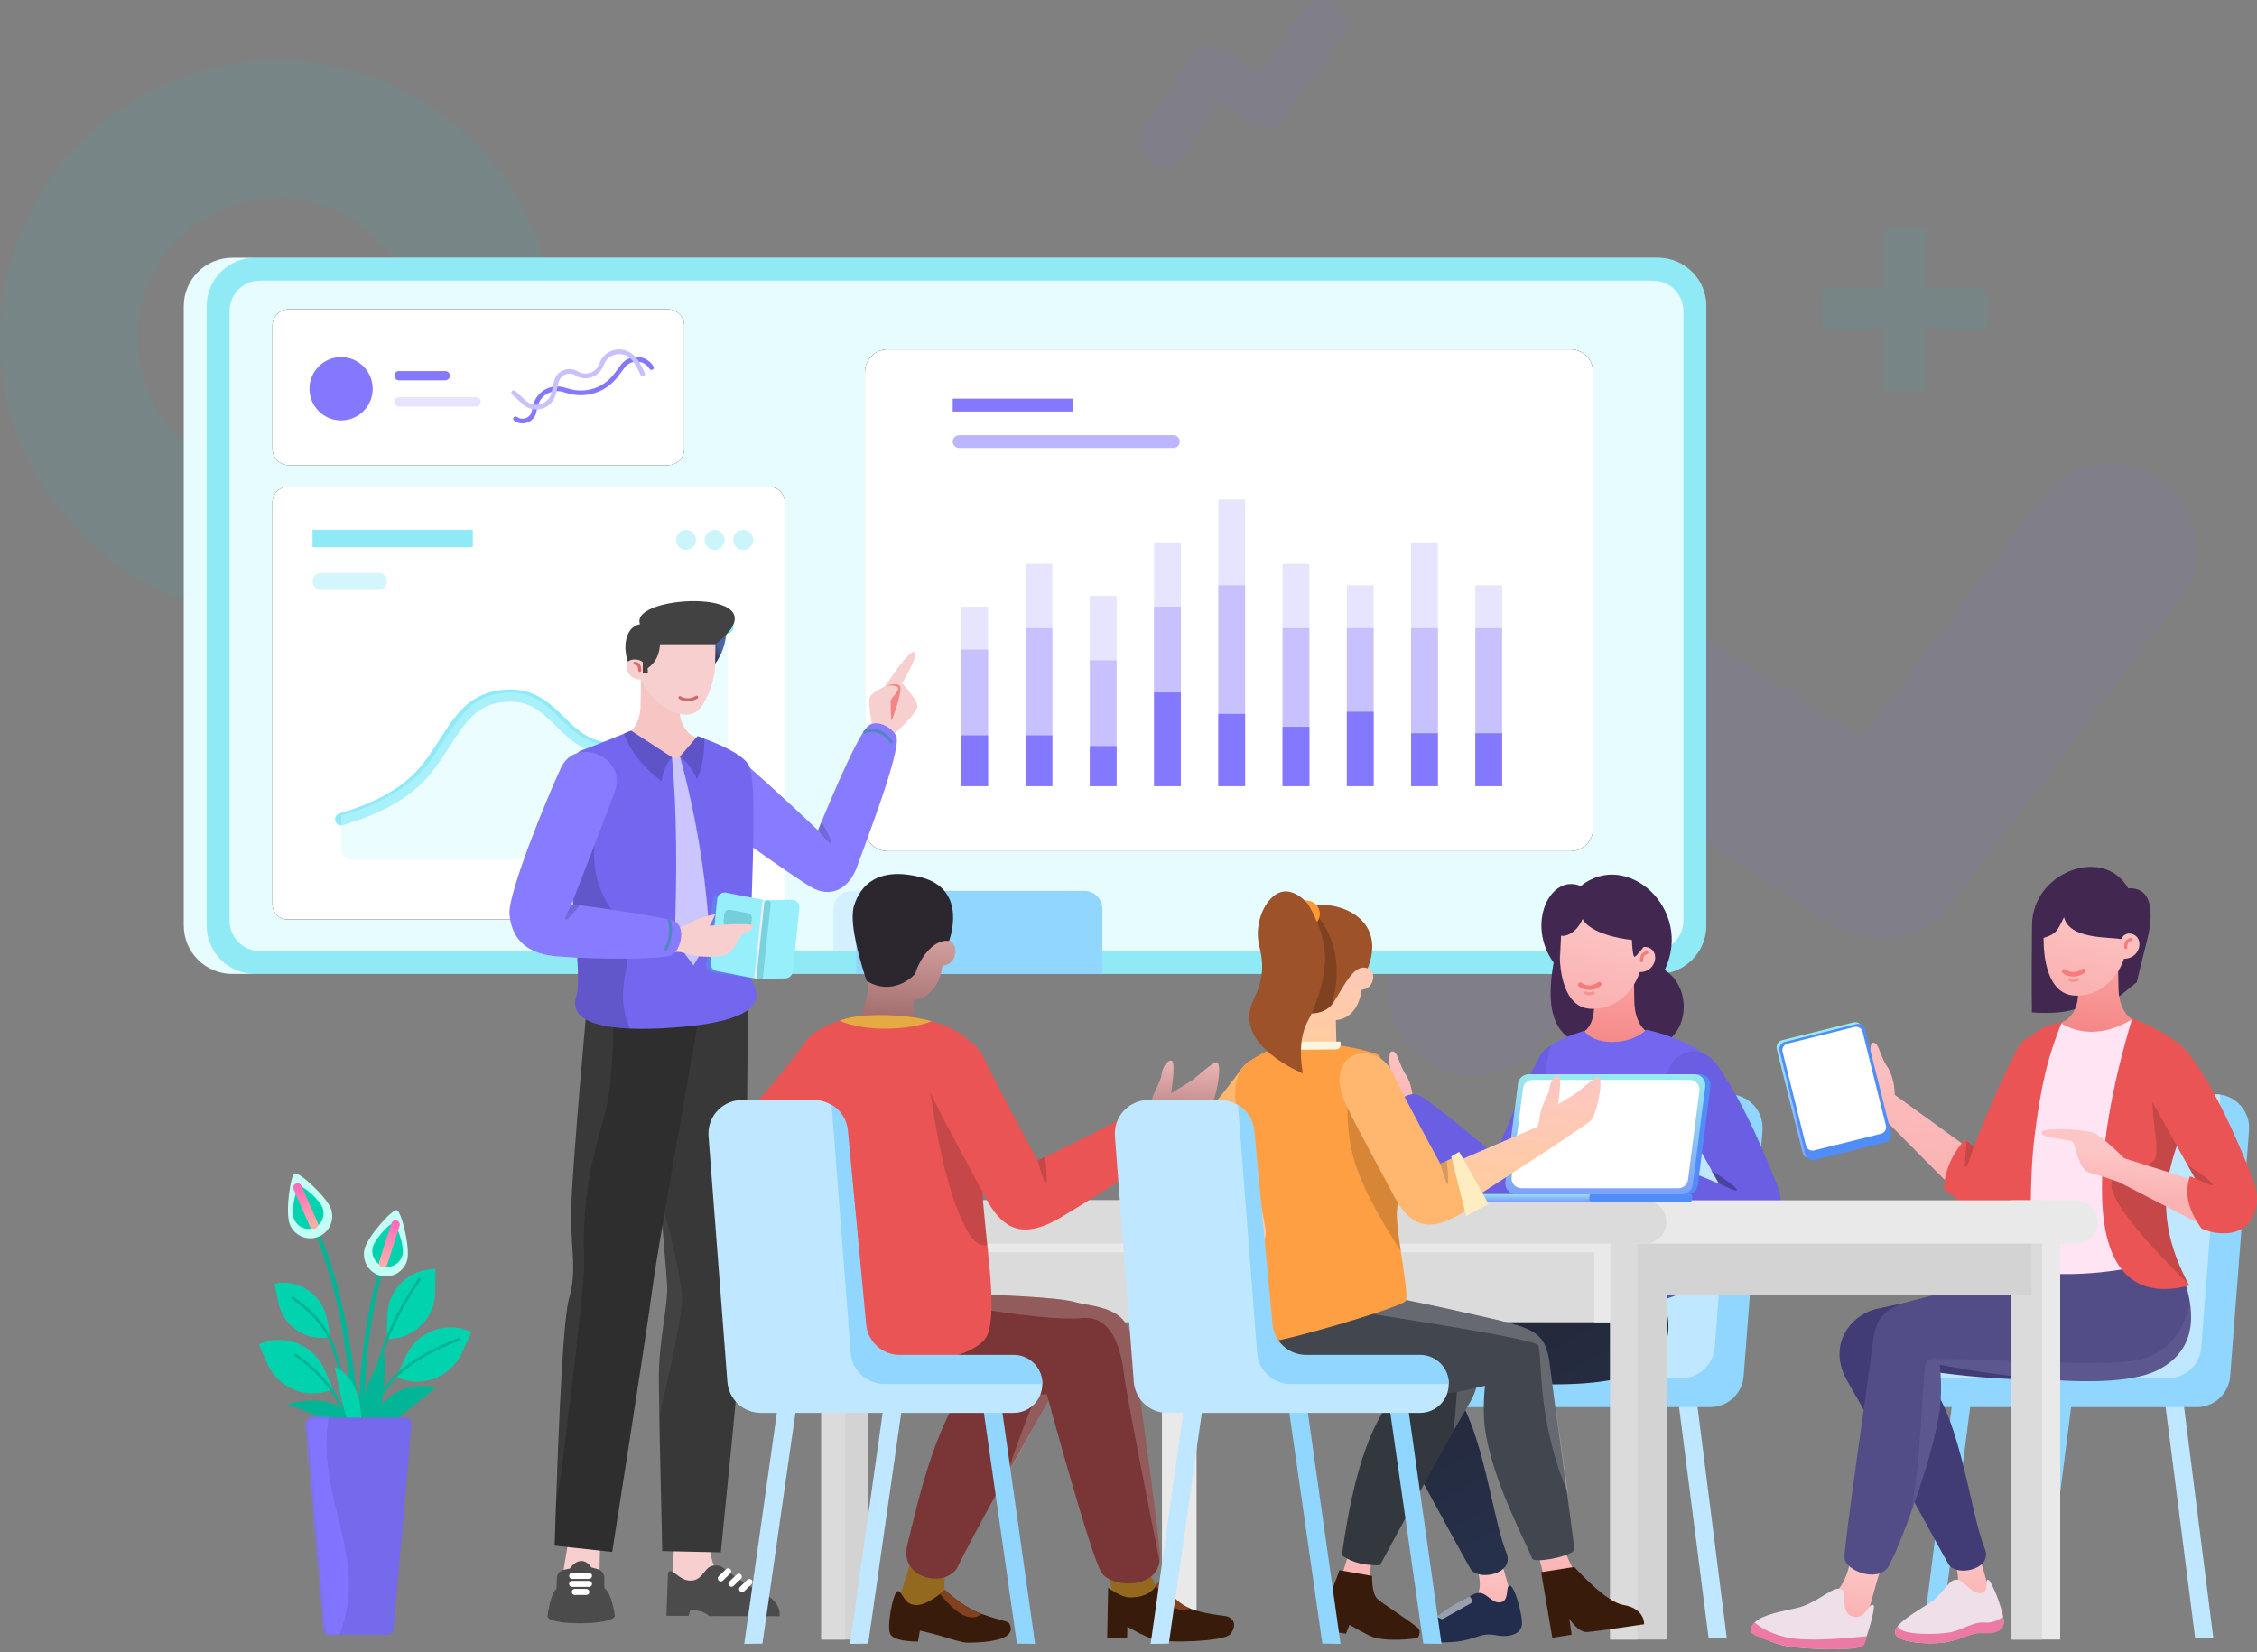 <?xml version="1.0" encoding="UTF-8"?>
<svg id="Layer_2" data-name="Layer 2" xmlns="http://www.w3.org/2000/svg" xmlns:xlink="http://www.w3.org/1999/xlink" viewBox="0 0 744.34 544.94">
  <rect x="0" y="0" width="744.34" height="544.94" fill="#808080" stroke="none"/>
  <defs>
    <style>
      .cls-1 {
        fill: rgba(255, 255, 255, .06);
      }

      .cls-1, .cls-2, .cls-3, .cls-4, .cls-5, .cls-6, .cls-7, .cls-8, .cls-9, .cls-10, .cls-11, .cls-12, .cls-13, .cls-14, .cls-15, .cls-16, .cls-17, .cls-18, .cls-19, .cls-20, .cls-21, .cls-22, .cls-23, .cls-24, .cls-25, .cls-26, .cls-27, .cls-28, .cls-29, .cls-30, .cls-31, .cls-32, .cls-33, .cls-34, .cls-35, .cls-36, .cls-37, .cls-38, .cls-39, .cls-40, .cls-41, .cls-42, .cls-43, .cls-44, .cls-45, .cls-46, .cls-47, .cls-48, .cls-49, .cls-50, .cls-51, .cls-52, .cls-53, .cls-54, .cls-55, .cls-56, .cls-57, .cls-58, .cls-59, .cls-60, .cls-61, .cls-62, .cls-63, .cls-64, .cls-65, .cls-66, .cls-67, .cls-68, .cls-69, .cls-70, .cls-71, .cls-72, .cls-73, .cls-74, .cls-75, .cls-76, .cls-77, .cls-78, .cls-79, .cls-80, .cls-81, .cls-82, .cls-83, .cls-84, .cls-85, .cls-86, .cls-87, .cls-88, .cls-89, .cls-90, .cls-91, .cls-92, .cls-93, .cls-94, .cls-95, .cls-96, .cls-97, .cls-98, .cls-99, .cls-100, .cls-101, .cls-102, .cls-103 {
        stroke-width: 0px;
      }

      .cls-1, .cls-2, .cls-3, .cls-4, .cls-5, .cls-6, .cls-7, .cls-8, .cls-9, .cls-10, .cls-11, .cls-12, .cls-13, .cls-14, .cls-15, .cls-16, .cls-17, .cls-18, .cls-19, .cls-20, .cls-21, .cls-22, .cls-23, .cls-24, .cls-25, .cls-26, .cls-27, .cls-28, .cls-29, .cls-31, .cls-32, .cls-33, .cls-34, .cls-35, .cls-36, .cls-37, .cls-38, .cls-40, .cls-41, .cls-42, .cls-43, .cls-44, .cls-45, .cls-46, .cls-47, .cls-48, .cls-49, .cls-50, .cls-51, .cls-52, .cls-53, .cls-54, .cls-55, .cls-56, .cls-58, .cls-59, .cls-61, .cls-62, .cls-63, .cls-64, .cls-65, .cls-66, .cls-67, .cls-68, .cls-69, .cls-70, .cls-72, .cls-73, .cls-74, .cls-76, .cls-77, .cls-79, .cls-80, .cls-81, .cls-82, .cls-83, .cls-84, .cls-85, .cls-86, .cls-87, .cls-88, .cls-89, .cls-90, .cls-92, .cls-93, .cls-94, .cls-95, .cls-96, .cls-98, .cls-99, .cls-100, .cls-102, .cls-103 {
        fill-rule: evenodd;
      }

      .cls-2, .cls-78 {
        fill: #fff;
      }

      .cls-3 {
        fill: #ffedc2;
      }

      .cls-104, .cls-105 {
        stroke-miterlimit: 4;
        stroke-width: 1px;
      }

      .cls-104, .cls-105, .cls-106, .cls-107, .cls-108, .cls-109, .cls-110, .cls-111, .cls-112 {
        fill: none;
        stroke-linecap: round;
      }

      .cls-104, .cls-112 {
        stroke: #f77b7b;
      }

      .cls-4 {
        fill: url(#linear-gradient-8);
      }

      .cls-5 {
        fill: #c2fff4;
      }

      .cls-6 {
        fill: url(#linear-gradient-11);
      }

      .cls-7 {
        fill: url(#linear-gradient-7);
      }

      .cls-8 {
        fill: #cef9ff;
        opacity: .41;
      }

      .cls-8, .cls-13, .cls-19, .cls-25, .cls-30, .cls-48, .cls-59, .cls-86 {
        isolation: isolate;
      }

      .cls-9 {
        fill: #877bff;
      }

      .cls-10 {
        fill: url(#linear-gradient-16);
      }

      .cls-11 {
        fill: #f28585;
      }

      .cls-12 {
        fill: #7569ec;
      }

      .cls-13 {
        opacity: .07;
      }

      .cls-13, .cls-19, .cls-59 {
        fill: #00cfe8;
      }

      .cls-105 {
        stroke: #de6767;
      }

      .cls-14, .cls-86 {
        fill: #c7c1ff;
      }

      .cls-15 {
        fill: url(#linear-gradient-9);
      }

      .cls-16 {
        fill: #e7fcff;
      }

      .cls-17 {
        fill: #4b4b4b;
      }

      .cls-18 {
        fill: #96effa;
      }

      .cls-19 {
        opacity: .07;
      }

      .cls-20 {
        fill: #bfe7ff;
      }

      .cls-21 {
        fill: rgba(0, 0, 0, .16);
      }

      .cls-22 {
        fill: #ffe4f4;
      }

      .cls-113 {
        mask: url(#mask-2);
      }

      .cls-23 {
        fill: url(#linear-gradient-18);
      }

      .cls-24 {
        fill: url(#linear-gradient-3);
      }

      .cls-25 {
        fill: #8c81ff;
        opacity: .58;
      }

      .cls-26, .cls-91 {
        fill: #8478ff;
      }

      .cls-27 {
        fill: #383838;
      }

      .cls-114 {
        mask: url(#mask-3);
      }

      .cls-28 {
        fill: rgba(142, 234, 246, .4);
      }

      .cls-29 {
        fill: #33373e;
      }

      .cls-30 {
        opacity: .08;
      }

      .cls-30, .cls-90 {
        fill: #7367f0;
      }

      .cls-106, .cls-110 {
        stroke: #5386bf;
      }

      .cls-31 {
        fill: #391b0b;
      }

      .cls-32 {
        fill: #2c272e;
      }

      .cls-33 {
        fill: #ea5455;
      }

      .cls-34 {
        fill: #413c75;
      }

      .cls-35 {
        fill: url(#linear-gradient-23);
      }

      .cls-36 {
        fill: rgba(142, 234, 246, .45);
      }

      .cls-37 {
        fill: #6a5ee3;
      }

      .cls-115 {
        mask: url(#mask-5);
      }

      .cls-38 {
        fill: #dbdbdb;
      }

      .cls-39 {
        fill: #eaefff;
      }

      .cls-40 {
        fill: #02d3af;
      }

      .cls-41 {
        fill: #91d6ff;
      }

      .cls-42 {
        fill: #d4efff;
      }

      .cls-43 {
        fill: url(#linear-gradient-17);
      }

      .cls-44 {
        fill: #222d4e;
      }

      .cls-45 {
        fill: url(#linear-gradient);
      }

      .cls-46 {
        fill: #ec7aa5;
      }

      .cls-47 {
        fill: url(#linear-gradient-13);
      }

      .cls-107 {
        stroke: #cc6969;
        stroke-miterlimit: 4;
        stroke-width: 1px;
      }

      .cls-48 {
        opacity: .28;
      }

      .cls-48, .cls-72, .cls-97 {
        fill: rgba(255, 255, 255, .19);
      }

      .cls-49 {
        fill: url(#linear-gradient-20);
      }

      .cls-50 {
        fill: #424242;
      }

      .cls-108 {
        stroke: #8eeaf6;
        stroke-width: 4px;
      }

      .cls-109 {
        stroke: #f49494;
      }

      .cls-109, .cls-110 {
        stroke-miterlimit: 4;
        stroke-width: 1px;
      }

      .cls-51 {
        fill: #000;
      }

      .cls-52 {
        fill: #d3d3d3;
      }

      .cls-53 {
        fill: rgba(0, 0, 0, .2);
      }

      .cls-54 {
        fill: #92691f;
      }

      .cls-55 {
        fill: url(#linear-gradient-2);
      }

      .cls-56 {
        fill: rgba(0, 0, 0, .3);
      }

      .cls-57 {
        fill: #6182ec;
      }

      .cls-58 {
        fill: url(#linear-gradient-15);
      }

      .cls-59 {
        opacity: .38;
      }

      .cls-60 {
        fill: #8eeaf6;
      }

      .cls-61 {
        fill: url(#linear-gradient-5);
      }

      .cls-62 {
        fill: url(#linear-gradient-24);
      }

      .cls-63 {
        fill: #42474f;
      }

      .cls-64 {
        fill: #8175ff;
      }

      .cls-65 {
        fill: #81411e;
      }

      .cls-66 {
        fill: #ffb66f;
      }

      .cls-116 {
        mask: url(#mask-6);
      }

      .cls-67 {
        fill: #f8cfcf;
      }

      .cls-68 {
        fill: #f8c5c5;
      }

      .cls-69 {
        fill: url(#linear-gradient-19);
      }

      .cls-70 {
        fill: #e7e4ff;
      }

      .cls-71 {
        fill: #7ad2dd;
      }

      .cls-73 {
        fill: #eedfe8;
      }

      .cls-74 {
        fill: #7a3636;
      }

      .cls-75 {
        fill: #74cfdb;
      }

      .cls-117 {
        mask: url(#mask-4-5);
      }

      .cls-76 {
        fill: rgba(255, 255, 255, .54);
      }

      .cls-77 {
        fill: #cbc6ff;
      }

      .cls-118 {
        mask: url(#mask-1);
      }

      .cls-119 {
        mask: url(#mask);
      }

      .cls-79 {
        fill: #ff9f43;
      }

      .cls-80 {
        fill: #524d87;
      }

      .cls-81 {
        fill: url(#linear-gradient-22);
      }

      .cls-82 {
        fill: url(#linear-gradient-12);
      }

      .cls-83 {
        fill: url(#linear-gradient-14);
      }

      .cls-84 {
        fill: #e5aa41;
      }

      .cls-120 {
        mask: url(#mask-7);
      }

      .cls-85 {
        fill: #5e54c7;
      }

      .cls-86 {
        opacity: .45;
      }

      .cls-87 {
        fill: #02b596;
      }

      .cls-88 {
        fill: #9e5229;
      }

      .cls-111 {
        stroke: #fff;
        stroke-width: 2px;
      }

      .cls-89 {
        fill: url(#linear-gradient-25);
      }

      .cls-92 {
        fill: url(#linear-gradient-6);
      }

      .cls-93 {
        fill: #e9e9e9;
      }

      .cls-94 {
        fill: #fff6e1;
      }

      .cls-95 {
        fill: url(#linear-gradient-4);
      }

      .cls-96 {
        fill: url(#linear-gradient-21);
      }

      .cls-98 {
        fill: #518df8;
      }

      .cls-99 {
        fill: url(#linear-gradient-26);
      }

      .cls-100 {
        fill: #2e2e2e;
      }

      .cls-101 {
        fill: #fb9934;
      }

      .cls-102 {
        fill: #422851;
      }

      .cls-112 {
        stroke-miterlimit: 4;
        stroke-width: 1.5px;
      }

      .cls-103 {
        fill: url(#linear-gradient-10);
      }
    </style>
    <mask id="mask" x="89.86" y="160.59" width="168.95" height="142.68" maskUnits="userSpaceOnUse">
      <g id="mask-4">
        <path id="path-3-3" data-name="path-3" class="cls-2" d="M94.86,160.59h158.95c2.76,0,5,2.24,5,5v132.68c0,2.76-2.24,5-5,5H94.86c-2.76,0-5-2.24-5-5v-132.68c0-2.76,2.24-5,5-5Z"/>
      </g>
    </mask>
    <mask id="mask-1" x="89.86" y="160.59" width="168.95" height="142.68" maskUnits="userSpaceOnUse">
      <g id="mask-4-2" data-name="mask-4">
        <path id="path-3-4" data-name="path-3" class="cls-2" d="M94.86,160.59h158.95c2.76,0,5,2.24,5,5v132.68c0,2.76-2.24,5-5,5H94.86c-2.76,0-5-2.24-5-5v-132.68c0-2.76,2.24-5,5-5Z"/>
      </g>
    </mask>
    <mask id="mask-2" x="89.86" y="160.59" width="168.95" height="142.68" maskUnits="userSpaceOnUse">
      <g id="mask-4-3" data-name="mask-4">
        <path id="path-3-5" data-name="path-3" class="cls-2" d="M94.86,160.59h158.95c2.76,0,5,2.24,5,5v132.68c0,2.76-2.24,5-5,5H94.86c-2.76,0-5-2.24-5-5v-132.68c0-2.76,2.24-5,5-5Z"/>
      </g>
    </mask>
    <mask id="mask-3" x="89.86" y="160.59" width="168.95" height="142.68" maskUnits="userSpaceOnUse">
      <g id="mask-4-4" data-name="mask-4">
        <path id="path-3-6" data-name="path-3" class="cls-2" d="M94.86,160.59h158.95c2.76,0,5,2.24,5,5v132.68c0,2.76-2.24,5-5,5H94.86c-2.76,0-5-2.24-5-5v-132.68c0-2.76,2.24-5,5-5Z"/>
      </g>
    </mask>
    <mask id="mask-4-5" data-name="mask-4" x="89.86" y="160.59" width="168.95" height="142.68" maskUnits="userSpaceOnUse">
      <g id="mask-4-6" data-name="mask-4">
        <path id="path-3-7" data-name="path-3" class="cls-2" d="M94.86,160.59h158.95c2.76,0,5,2.24,5,5v132.68c0,2.76-2.24,5-5,5H94.86c-2.76,0-5-2.24-5-5v-132.68c0-2.76,2.24-5,5-5Z"/>
      </g>
    </mask>
    <mask id="mask-5" x="89.86" y="160.59" width="168.95" height="142.68" maskUnits="userSpaceOnUse">
      <g id="mask-4-7" data-name="mask-4">
        <path id="path-3-8" data-name="path-3" class="cls-2" d="M94.86,160.59h158.95c2.76,0,5,2.24,5,5v132.68c0,2.76-2.24,5-5,5H94.86c-2.76,0-5-2.24-5-5v-132.68c0-2.76,2.24-5,5-5Z"/>
      </g>
    </mask>
    <mask id="mask-6" x="89.86" y="160.59" width="168.95" height="142.68" maskUnits="userSpaceOnUse">
      <g id="mask-4-8" data-name="mask-4">
        <path id="path-3-9" data-name="path-3" class="cls-2" d="M94.86,160.59h158.95c2.76,0,5,2.24,5,5v132.68c0,2.76-2.24,5-5,5H94.86c-2.76,0-5-2.24-5-5v-132.68c0-2.76,2.24-5,5-5Z"/>
      </g>
    </mask>
    <linearGradient id="linear-gradient" x1="78.23" y1="688.79" x2="78.4" y2="687.3" gradientTransform="translate(2627.9 23474.29) rotate(-180) scale(26.76 33.63)" gradientUnits="userSpaceOnUse">
      <stop offset="0" stop-color="#ffafaf"/>
      <stop offset="1" stop-color="#f07777"/>
    </linearGradient>
    <linearGradient id="linear-gradient-2" x1="77.83" y1="688.06" x2="78.07" y2="687.09" gradientTransform="translate(2990.26 20847.25) rotate(-180) scale(31.58 29.86)" gradientUnits="userSpaceOnUse">
      <stop offset="0" stop-color="#fdc6c6"/>
      <stop offset="1" stop-color="#fab2b2"/>
    </linearGradient>
    <linearGradient id="linear-gradient-3" x1="77.94" y1="687.03" x2="78.01" y2="686.21" gradientTransform="translate(2830.81 17647.78) rotate(-180) scale(30.05 24.94)" xlink:href="#linear-gradient-2"/>
    <linearGradient id="linear-gradient-4" x1="75.89" y1="690.51" x2="76.37" y2="691.41" gradientTransform="translate(8213.5 69409.1) rotate(-180) scale(101.16 99.78)" gradientUnits="userSpaceOnUse">
      <stop offset="0" stop-color="#28324f"/>
      <stop offset="1" stop-color="#222735"/>
    </linearGradient>
    <linearGradient id="linear-gradient-5" x1="79.16" y1="687.05" x2="79.21" y2="685.86" gradientTransform="translate(2085.8 16845.8) rotate(-180) scale(20.58 24.02)" xlink:href="#linear-gradient-2"/>
    <linearGradient id="linear-gradient-6" x1="78.09" y1="683.1" x2="78.17" y2="682.77" gradientTransform="translate(2806.45 10928.25) rotate(-180) scale(29.16 15.44)" xlink:href="#linear-gradient-2"/>
    <linearGradient id="linear-gradient-7" x1="58.57" y1="678.74" x2="58.19" y2="678.27" gradientTransform="translate(-25.43 7374.59) scale(4.49 -10.55)" gradientUnits="userSpaceOnUse">
      <stop offset="0" stop-color="#4d63a0"/>
      <stop offset="1" stop-color="#222735"/>
    </linearGradient>
    <linearGradient id="linear-gradient-8" x1="64.49" y1="683.49" x2="64.49" y2="682.42" gradientTransform="translate(-316.51 11016.09) scale(6.9 -15.53)" gradientUnits="userSpaceOnUse">
      <stop offset="0" stop-color="#fe62be"/>
      <stop offset="1" stop-color="#fdb3a8"/>
    </linearGradient>
    <linearGradient id="linear-gradient-9" x1="88.68" y1="684.05" x2="88.68" y2="682.99" gradientTransform="translate(1818.87 10890.3) rotate(174) scale(6.9 15.53)" xlink:href="#linear-gradient-8"/>
    <mask id="mask-7" x="96.41" y="463.1" width="39.29" height="81.84" maskUnits="userSpaceOnUse">
      <g id="mask-19">
        <path id="path-18-2" data-name="path-18" class="cls-2" d="M103.03,467.57h30.65c1.11,0,2.02.9,2.02,2.02,0,.06,0,.12,0,.18l-5.91,67.59c-.09,1.04-.96,1.84-2.01,1.84h-18.84c-1.05,0-1.92-.8-2.01-1.84l-5.91-67.59c-.1-1.11.72-2.09,1.83-2.18.06,0,.12,0,.18,0Z"/>
      </g>
    </mask>
    <linearGradient id="linear-gradient-10" x1="77.93" y1="687.05" x2="78.01" y2="686.23" gradientTransform="translate(2995.04 17686.53) rotate(-180) scale(30.14 25)" xlink:href="#linear-gradient-2"/>
    <linearGradient id="linear-gradient-11" x1="77.09" y1="690.28" x2="77.15" y2="689.09" gradientTransform="translate(4235.56 35409) rotate(-180) scale(46.78 50.82)" xlink:href="#linear-gradient-2"/>
    <linearGradient id="linear-gradient-12" x1="78.26" y1="688.8" x2="78.42" y2="687.31" gradientTransform="translate(2768.77 23524.15) rotate(-180) scale(26.51 33.71)" xlink:href="#linear-gradient"/>
    <linearGradient id="linear-gradient-13" x1="77.83" y1="688.07" x2="78.06" y2="687.1" gradientTransform="translate(3156.76 20890.99) rotate(-180) scale(31.67 29.93)" xlink:href="#linear-gradient-2"/>
    <linearGradient id="linear-gradient-14" x1="77.44" y1="687.53" x2="77.52" y2="686.9" gradientTransform="translate(3567.78 19662.44) rotate(-180) scale(38.27 27.85)" xlink:href="#linear-gradient-2"/>
    <linearGradient id="linear-gradient-15" x1="76.82" y1="688.21" x2="76.89" y2="687.79" gradientTransform="translate(4964.49 23050.28) rotate(-180) scale(55.46 32.94)" xlink:href="#linear-gradient-2"/>
    <linearGradient id="linear-gradient-16" x1="71.75" y1="690.02" x2="71.75" y2="688.8" gradientTransform="translate(5273.4 27721.07) rotate(-14) scale(29.12 -40.15)" gradientUnits="userSpaceOnUse">
      <stop offset="0" stop-color="#9ff6ec"/>
      <stop offset="1" stop-color="#7d9dff"/>
    </linearGradient>
    <linearGradient id="linear-gradient-17" x1="82.7" y1="689.34" x2="82.75" y2="688.15" gradientTransform="translate(9645.64 14123.9) rotate(151.13) scale(19.04 24)" gradientUnits="userSpaceOnUse">
      <stop offset="0" stop-color="#fdc6c6"/>
      <stop offset="1" stop-color="#a47070"/>
    </linearGradient>
    <linearGradient id="linear-gradient-18" x1="77.67" y1="689.44" x2="77.73" y2="688.25" gradientTransform="translate(2960.25 27445.04) rotate(-180) scale(34.25 39.39)" xlink:href="#linear-gradient-17"/>
    <linearGradient id="linear-gradient-19" x1="78.56" y1="687.81" x2="78.62" y2="686.62" gradientTransform="translate(2318.61 19189.36) rotate(-180) scale(24.54 27.4)" xlink:href="#linear-gradient-17"/>
    <linearGradient id="linear-gradient-20" x1="76.39" y1="636.36" x2="76.39" y2="635.13" gradientTransform="translate(7056.3 2041.25) rotate(-180) scale(85.63 2.59)" xlink:href="#linear-gradient-16"/>
    <linearGradient id="linear-gradient-21" x1="76.65" y1="689.41" x2="76.65" y2="688.18" gradientTransform="translate(5587.26 27654.86) rotate(-180) scale(65.98 39.61)" xlink:href="#linear-gradient-16"/>
    <linearGradient id="linear-gradient-22" x1="80.02" y1="691.03" x2="80.06" y2="689.84" gradientTransform="translate(16861.92 25216.41) rotate(151.13) scale(30.27 42.98)" gradientUnits="userSpaceOnUse">
      <stop offset="0" stop-color="#fdc6c6"/>
      <stop offset="1" stop-color="#ffcca1"/>
    </linearGradient>
    <linearGradient id="linear-gradient-23" x1="80.23" y1="686.98" x2="80.27" y2="685.79" gradientTransform="translate(1732.15 16811.69) rotate(-180) scale(15.99 23.75)" xlink:href="#linear-gradient-2"/>
    <linearGradient id="linear-gradient-24" x1="80.11" y1="686.45" x2="80.15" y2="685.26" gradientTransform="translate(1827.99 15501.46) rotate(-180) scale(16.4 21.86)" xlink:href="#linear-gradient-2"/>
    <linearGradient id="linear-gradient-25" x1="77.95" y1="688.98" x2="78" y2="687.79" gradientTransform="translate(2818.19 24484.81) rotate(-180) scale(30.52 35.1)" xlink:href="#linear-gradient-22"/>
    <linearGradient id="linear-gradient-26" x1="76.92" y1="689.71" x2="77" y2="688.82" gradientTransform="translate(4504.72 31367.64) rotate(-180) scale(52.01 44.97)" xlink:href="#linear-gradient-22"/>
  </defs>
  <g id="Layer_1-2" data-name="Layer 1">
    <g id="_-Pages-New" data-name="📝-Pages-New">
      <g id="Login-">
        <g id="Illustration">
          <g id="Shape">
            <g id="Group-59">
              <path id="Path" class="cls-30" d="M673.32,164.25c9.38-12.52,27.13-15.07,39.66-5.7,12.4,9.28,15.03,26.76,5.98,39.26l-.28.38-74.3,99.19c-9.46,12.63-27.04,15.84-40.34,7.43l-.4-.26-46.77-30.6-47.16,68.65c-8.77,12.76-26.14,16.1-39,7.58l-.39-.26c-12.77-8.76-16.11-26.13-7.58-38.98l.26-.39,61.8-89.95c9.21-13.4,27.35-17.09,41.05-8.44l.41.27,47.64,31.16,59.42-79.33Z"/>
              <path id="Path-2" data-name="Path" class="cls-30" d="M430.12,3.29c2.38-3.45,7.11-4.33,10.58-1.96,3.42,2.34,4.32,6.97,2.06,10.41l-.09.14-18.52,26.9c-2.71,3.79-7.97,4.7-11.8,2.08l-.14-.1-10.63-7.57-11.53,18.26c-2.21,3.5-6.81,4.58-10.35,2.46l-.14-.09c-3.51-2.2-4.6-6.79-2.47-10.32l.09-.14,15.28-24.21c2.52-3.99,7.8-5.19,11.8-2.68l.21.14.21.14,10.86,7.73,14.59-21.19Z"/>
              <path id="_" data-name="+" class="cls-19" d="M634.9,126.81v-17.98h17.99c1.38,0,2.5-1.12,2.5-2.5v-8.65c0-1.38-1.12-2.5-2.5-2.5h-17.99v-18.11c0-1.38-1.12-2.5-2.5-2.5h-8.8c-1.38,0-2.5,1.12-2.5,2.5v18.11h-17.99c-1.38,0-2.5,1.12-2.5,2.5v8.65c0,1.38,1.12,2.5,2.5,2.5h17.99v17.98c0,1.38,1.12,2.5,2.5,2.5h8.8c1.38,0,2.5-1.12,2.5-2.5Z"/>
              <path id="Oval" class="cls-13" d="M91.6,20c50.59,0,91.6,40.99,91.6,91.55s-41.01,91.55-91.6,91.55S0,162.11,0,111.55,41.01,20,91.6,20ZM91.6,65.3c-25.56,0-46.27,20.71-46.27,46.25s20.72,46.25,46.27,46.25,46.27-20.71,46.27-46.25-20.72-46.25-46.27-46.25Z"/>
            </g>
          </g>
          <g id="Meeting">
            <g id="Group-63">
              <path id="Rectangle" class="cls-16" d="M76.6,85h470.13c8.84,0,16,7.16,16,16v204.22c0,8.84-7.16,16-16,16H76.6c-8.84,0-16-7.16-16-16V101c0-8.84,7.16-16,16-16Z"/>
              <path id="Rectangle-2" data-name="Rectangle" class="cls-59" d="M84.15,85h462.58c8.84,0,16,7.16,16,16v204.22c0,8.84-7.16,16-16,16H84.15c-8.84,0-16-7.16-16-16V101c0-8.84,7.16-16,16-16Z"/>
              <path id="Rectangle-3" data-name="Rectangle" class="cls-16" d="M85.7,92.56h459.48c5.52,0,10,4.48,10,10v201.11c0,5.52-4.48,10-10,10H85.7c-5.52,0-10-4.48-10-10V102.56c0-5.52,4.48-10,10-10Z"/>
              <path id="Rectangle-4" data-name="Rectangle" class="cls-42" d="M280.85,293.82h69.17c3.31,0,6,2.69,6,6v13.84h-81.17v-13.84c0-3.31,2.69-6,6-6Z"/>
              <path id="Rectangle-5" data-name="Rectangle" class="cls-41" d="M288.4,293.82h69.17c3.31,0,6,2.69,6,6v21.4h-81.17v-21.4c0-3.31,2.69-6,6-6Z"/>
            </g>
            <g id="ElementCard20">
              <g id="Rectangle-6" data-name="Rectangle">
                <path id="path-1" class="cls-51" d="M95.25,102.01h125.02c2.98,0,5.39,2.41,5.39,5.39v40.65c0,2.98-2.41,5.39-5.39,5.39h-125.02c-2.98,0-5.39-2.41-5.39-5.39v-40.65c0-2.98,2.41-5.39,5.39-5.39Z"/>
                <path id="path-1-2" data-name="path-1" class="cls-2" d="M95.25,102.01h125.02c2.98,0,5.39,2.41,5.39,5.39v40.65c0,2.98-2.41,5.39-5.39,5.39h-125.02c-2.98,0-5.39-2.41-5.39-5.39v-40.65c0-2.98,2.41-5.39,5.39-5.39Z"/>
              </g>
              <path id="Rectangle-7" data-name="Rectangle" class="cls-86" d="M131.57,131.03h25.43c.84,0,1.53.68,1.53,1.53s-.68,1.53-1.53,1.53h-25.43c-.84,0-1.53-.68-1.53-1.53s.68-1.53,1.53-1.53Z"/>
              <path id="Rectangle-8" data-name="Rectangle" class="cls-26" d="M131.57,122.38h15.26c.84,0,1.53.68,1.53,1.53s-.68,1.53-1.53,1.53h-15.26c-.84,0-1.53-.68-1.53-1.53s.68-1.53,1.53-1.53Z"/>
              <g id="Group-9">
                <path id="Path-3" data-name="Path" class="cls-26" d="M204.81,120.28c2.17-2.85,6.24-3.41,9.09-1.24.66.5,1.21,1.12,1.63,1.83.22.36.1.84-.26,1.06-.36.22-.84.1-1.06-.26-.32-.54-.75-1.01-1.25-1.39-2.13-1.62-5.15-1.25-6.83.81l-.1.13-2.38,3.14c-3.73,4.9-10.03,7.06-15.96,5.5l-.25-.07-1.92-.54c-.12-.03-.25-.07-.37-.09-3.51-.77-6.98,1.4-7.84,4.87l-.04.17-.4,1.8c-.14.64-.41,1.24-.8,1.76-1.53,2.08-4.44,2.52-6.52.99-.34-.25-.42-.73-.16-1.08.25-.34.73-.42,1.08-.16,1.39,1.02,3.34.73,4.37-.67.23-.31.39-.65.49-1.02l.04-.16.4-1.8c.97-4.4,5.32-7.18,9.71-6.21l.23.05.23.06,1.92.54c5.31,1.5,11-.35,14.42-4.67l.16-.2,2.38-3.14Z"/>
                <path id="Path-4" data-name="Path" class="cls-14" d="M197.88,119.35c1.57-3.5,5.67-5.06,9.17-3.48.7.32,1.35.75,1.91,1.27,1.32,1.24,2.54,3.2,3.69,5.89.17.39-.01.84-.41,1.01-.39.17-.84-.01-1.01-.41-1.07-2.51-2.18-4.3-3.32-5.37-.44-.41-.94-.75-1.48-.99-2.67-1.2-5.8-.05-7.07,2.56l-.07.15-.49,1.1c-.12.26-.25.51-.4.74-1.83,2.94-5.69,3.83-8.62,2-.35-.22-.73-.38-1.13-.47-1.95-.45-3.9.74-4.41,2.66l-.03.14-.86,3.74c-.26,1.13-.81,2.17-1.59,3.02-2.44,2.65-6.54,2.87-9.24.52l-.14-.13-3.49-3.21c-.31-.29-.33-.78-.04-1.09.27-.29.71-.33,1.02-.1l.06.05,3.49,3.21c2.07,1.91,5.3,1.78,7.21-.3.56-.6.96-1.33,1.17-2.12l.05-.2.86-3.74c.65-2.83,3.46-4.6,6.29-3.95.5.11.97.3,1.42.55l.19.11c2.21,1.38,5.12.7,6.5-1.51.07-.12.14-.24.21-.37l.09-.19.49-1.1Z"/>
              </g>
              <ellipse id="Oval-2" data-name="Oval" class="cls-91" cx="112.49" cy="128.23" rx="10.43" ry="10.44"/>
            </g>
            <g id="ElementCard3">
              <g id="Rectangle-9" data-name="Rectangle">
                <path id="path-3" class="cls-51" d="M94.86,160.59h158.95c2.76,0,5,2.24,5,5v132.68c0,2.76-2.24,5-5,5H94.86c-2.76,0-5-2.24-5-5v-132.68c0-2.76,2.24-5,5-5Z"/>
                <path id="path-3-2" data-name="path-3" class="cls-2" d="M94.86,160.59h158.95c2.76,0,5,2.24,5,5v132.68c0,2.76-2.24,5-5,5H94.86c-2.76,0-5-2.24-5-5v-132.68c0-2.76,2.24-5,5-5Z"/>
              </g>
              <g class="cls-119">
                <g id="Path-3">
                  <path id="path-6" class="cls-108" d="M112.51,270.2c13.39-3.85,23.04-9.7,28.94-17.56,8.86-11.79,11.84-23.21,27.07-23.21s17.18,17.5,33.65,17.5,17.37-22.31,22.84-31.17c3.65-5.91,8.62-8.86,14.92-8.86"/>
                </g>
              </g>
              <g class="cls-118">
                <path id="Path-3-2" data-name="Path-3" class="cls-8" d="M112.51,268.98c13.39-3.83,23.04-9.66,28.94-17.48,8.86-11.74,11.84-23.11,27.07-23.11s17.18,17.42,33.65,17.42,17.37-22.22,22.84-31.04c3.65-5.88,8.62-8.82,14.92-8.82v74.4c0,1.7-1.38,3.08-3.08,3.08h-121.26c-1.7,0-3.08-1.38-3.08-3.08v-11.37h0Z"/>
              </g>
              <g class="cls-113">
                <rect id="Rectangle-10" data-name="Rectangle" class="cls-60" x="103.07" y="174.77" width="52.86" height="5.67"/>
              </g>
              <g class="cls-114">
                <path id="Rectangle-11" data-name="Rectangle" class="cls-28" d="M105.91,188.94h18.87c1.57,0,2.83,1.27,2.83,2.83s-1.27,2.83-2.83,2.83h-18.87c-1.57,0-2.83-1.27-2.83-2.83s1.27-2.83,2.83-2.83Z"/>
              </g>
              <g class="cls-117">
                <path id="Oval-3" data-name="Oval" class="cls-36" d="M226.24,181.38c1.82,0,3.3-1.48,3.3-3.31s-1.48-3.31-3.3-3.31-3.3,1.48-3.3,3.31,1.48,3.31,3.3,3.31Z"/>
              </g>
              <g class="cls-115">
                <path id="Oval-4" data-name="Oval" class="cls-36" d="M235.68,181.38c1.82,0,3.3-1.48,3.3-3.31s-1.48-3.31-3.3-3.31-3.3,1.48-3.3,3.31,1.48,3.31,3.3,3.31Z"/>
              </g>
              <g class="cls-116">
                <path id="Oval-5" data-name="Oval" class="cls-36" d="M245.12,181.38c1.82,0,3.3-1.48,3.3-3.31s-1.48-3.31-3.3-3.31-3.3,1.48-3.3,3.31,1.48,3.31,3.3,3.31Z"/>
              </g>
            </g>
            <g id="ElementCard11">
              <g id="Rectangle-12" data-name="Rectangle">
                <path id="path-8" class="cls-51" d="M292.72,115.24h225.21c4.13,0,7.48,3.35,7.48,7.48v150.52c0,4.13-3.35,7.48-7.48,7.48h-225.21c-4.13,0-7.48-3.35-7.48-7.48V122.72c0-4.13,3.35-7.48,7.48-7.48Z"/>
                <path id="path-8-2" data-name="path-8" class="cls-2" d="M292.72,115.24h225.21c4.13,0,7.48,3.35,7.48,7.48v150.52c0,4.13-3.35,7.48-7.48,7.48h-225.21c-4.13,0-7.48-3.35-7.48-7.48V122.72c0-4.13,3.35-7.48,7.48-7.48Z"/>
              </g>
              <g id="Group-26">
                <polygon id="Path-5" data-name="Path" class="cls-70" points="325.85 200.1 325.85 259.29 317.02 259.29 317.02 200.1 325.85 200.1"/>
                <polygon id="Path-6" data-name="Path" class="cls-14" points="325.85 214.24 325.85 259.29 317.02 259.29 317.02 214.24 325.85 214.24"/>
                <polygon id="Path-7" data-name="Path" class="cls-26" points="325.85 242.53 325.85 259.29 317.02 259.29 317.02 242.53 325.85 242.53"/>
              </g>
              <g id="Group-26-2" data-name="Group-26">
                <polygon id="Path-8" data-name="Path" class="cls-70" points="347.05 185.96 347.05 259.29 338.22 259.29 338.22 185.96 347.05 185.96"/>
                <polygon id="Path-9" data-name="Path" class="cls-14" points="347.05 207.17 347.05 259.29 338.22 259.29 338.22 207.17 347.05 207.17"/>
                <polygon id="Path-10" data-name="Path" class="cls-26" points="347.05 242.53 347.05 259.29 338.22 259.29 338.22 242.53 347.05 242.53"/>
              </g>
              <g id="Group-26-3" data-name="Group-26">
                <polygon id="Path-11" data-name="Path" class="cls-70" points="368.24 196.56 368.24 259.29 359.41 259.29 359.41 196.56 368.24 196.56"/>
                <polygon id="Path-12" data-name="Path" class="cls-14" points="368.24 217.78 368.24 259.29 359.41 259.29 359.41 217.78 368.24 217.78"/>
                <polygon id="Path-13" data-name="Path" class="cls-26" points="368.24 246.07 368.24 259.29 359.41 259.29 359.41 246.07 368.24 246.07"/>
              </g>
              <g id="Group-26-4" data-name="Group-26">
                <polygon id="Path-14" data-name="Path" class="cls-70" points="389.43 178.88 389.43 259.29 380.6 259.29 380.6 178.88 389.43 178.88"/>
                <polygon id="Path-15" data-name="Path" class="cls-14" points="389.43 200.1 389.43 259.29 380.6 259.29 380.6 200.1 389.43 200.1"/>
                <polygon id="Path-16" data-name="Path" class="cls-26" points="389.43 228.39 389.43 259.29 380.6 259.29 380.6 228.39 389.43 228.39"/>
              </g>
              <g id="Group-26-5" data-name="Group-26">
                <polygon id="Path-17" data-name="Path" class="cls-70" points="410.62 164.74 410.62 259.29 401.79 259.29 401.79 164.74 410.62 164.74"/>
                <polygon id="Path-18" data-name="Path" class="cls-14" points="410.62 193.03 410.62 259.29 401.79 259.29 401.79 193.03 410.62 193.03"/>
                <polygon id="Path-19" data-name="Path" class="cls-26" points="410.62 235.46 410.62 259.29 401.79 259.29 401.79 235.46 410.62 235.46"/>
              </g>
              <g id="Group-26-6" data-name="Group-26">
                <polygon id="Path-20" data-name="Path" class="cls-70" points="431.82 185.96 431.82 259.29 422.98 259.29 422.98 185.96 431.82 185.96"/>
                <polygon id="Path-21" data-name="Path" class="cls-14" points="431.82 207.17 431.82 259.29 422.98 259.29 422.98 207.17 431.82 207.17"/>
                <polygon id="Path-22" data-name="Path" class="cls-26" points="431.82 239.7 431.82 259.29 422.98 259.29 422.98 239.7 431.82 239.7"/>
              </g>
              <g id="Group-26-7" data-name="Group-26">
                <polygon id="Path-23" data-name="Path" class="cls-70" points="453.01 193.03 453.01 259.29 444.18 259.29 444.18 193.03 453.01 193.03"/>
                <polygon id="Path-24" data-name="Path" class="cls-14" points="453.01 207.17 453.01 259.29 444.18 259.29 444.18 207.17 453.01 207.17"/>
                <polygon id="Path-25" data-name="Path" class="cls-26" points="453.01 234.75 453.01 259.29 444.18 259.29 444.18 234.75 453.01 234.75"/>
              </g>
              <g id="Group-26-8" data-name="Group-26">
                <polygon id="Path-26" data-name="Path" class="cls-70" points="474.2 178.88 474.2 259.29 465.37 259.29 465.37 178.88 474.2 178.88"/>
                <polygon id="Path-27" data-name="Path" class="cls-14" points="474.2 207.17 474.2 259.29 465.37 259.29 465.37 207.17 474.2 207.17"/>
                <polygon id="Path-28" data-name="Path" class="cls-26" points="474.2 241.83 474.2 259.29 465.37 259.29 465.37 241.83 474.2 241.83"/>
              </g>
              <g id="Group-26-9" data-name="Group-26">
                <polygon id="Path-29" data-name="Path" class="cls-70" points="495.39 193.03 495.39 259.29 486.56 259.29 486.56 193.03 495.39 193.03"/>
                <polygon id="Path-30" data-name="Path" class="cls-14" points="495.39 207.17 495.39 259.29 486.56 259.29 486.56 207.17 495.39 207.17"/>
                <polygon id="Path-31" data-name="Path" class="cls-26" points="495.39 241.83 495.39 259.29 486.56 259.29 486.56 241.83 495.39 241.83"/>
              </g>
              <path id="Rectangle-13" data-name="Rectangle" class="cls-25" d="M316.32,143.52h70.64c1.17,0,2.12.95,2.12,2.12s-.95,2.12-2.12,2.12h-70.64c-1.17,0-2.12-.95-2.12-2.12s.95-2.12,2.12-2.12Z"/>
              <rect id="Rectangle-14" data-name="Rectangle" class="cls-91" x="314.2" y="131.5" width="39.56" height="4.24"/>
            </g>
            <g id="Chair4">
              <polygon id="Path-32" data-name="Path" class="cls-20" points="558.04 449.88 569.48 540.29 563.48 540.21 552.04 450.73 558.04 449.88"/>
              <path id="Path-33" data-name="Path" class="cls-41" d="M471.17,454.65c0-5.22,4.23-9.45,9.45-9.45h37.76c5.72,0,10.5-4.35,11.04-10.05l6.04-64.19c.54-5.7,5.32-10.05,11.04-10.05h23.7c6.12,0,11.09,4.96,11.09,11.09,0,.28-.01.57-.03.85l-6.22,81.01c-.44,5.78-5.26,10.24-11.06,10.24h-83.35c-5.22,0-9.45-4.23-9.45-9.45Z"/>
              <path id="Combined-Shape" class="cls-20" d="M569.94,360.91c.57,0,1.14.04,1.69.13.09.56.13,1.14.13,1.72,0,.28-.01.57-.03.85l-6.22,80.72c-.45,5.78-5.26,10.24-11.06,10.24h-83.29c0-.06,0-.12,0-.18,0-5.2,4.22-9.42,9.42-9.42h37.65c5.72,0,10.5-4.35,11.04-10.05l6.03-63.96c.54-5.7,5.32-10.05,11.04-10.05h23.59Z"/>
            </g>
            <g id="Wom1.4">
              <g id="Head">
                <path id="Path-34" data-name="Path" class="cls-102" d="M545.28,345.34c12.2-2.84,13-19.59,3.73-25.41,9.56-20.06-12.55-39.98-27.7-27.69-9.93-4.25-18.19,12.34-8.94,25.24-3.87,22.14,4.01,27.86,18.23,28.1l14.69-.24Z"/>
                <path id="Path-35" data-name="Path" class="cls-45" d="M545.12,341.34s-5.93-1.39-6.14-11.12-.06-13.05-.06-13.05l-13.07-.24s-.14,10.84-.14,14.76c0,10.53-7.34,9.64-7.34,9.64,0,0,1.52,8.54,13.37,9.21,9.25.52,13.39-9.21,13.39-9.21Z"/>
                <path id="Path-36" data-name="Path" class="cls-55" d="M541.97,312.31c5.83-.23,4.88,8.31-1.18,8.3,0,0-3.52,12.13-15.73,12.13-9.92,0-10.56-14.14-10.65-16.96-.1-3.01-.11-12.89-.11-12.89h27.9s-.23,9.41-.23,9.41Z"/>
                <path id="Path-37" data-name="Path" class="cls-112" d="M527.42,324.6s-2.91,2.46-6.28.16"/>
                <path id="Path-38" data-name="Path" class="cls-109" d="M525.5,327.45c-.91.42-1.78.45-2.55.03"/>
                <path id="Path-8" class="cls-104" d="M541.38,316.9c-.06-1.37.36-2.46,1.75-2.68"/>
                <path id="Path-39" data-name="Path" class="cls-102" d="M542.89,311.26s-3.2,4.29-3.84,4.31c-.65.02-.87-5.58-.87-5.58-3.92-.3-13.84-2.28-16.27-6.88-1.7,4.06-4.95,5.87-7.09,5.52l-.4,8.63-1-17.36h30.26l-.78,11.35Z"/>
              </g>
              <g id="LLeg">
                <path id="Path-40" data-name="Path" class="cls-24" d="M485.41,512.89s5.23,10.57.94,13.9c-4.29,3.33-15.64,9.58-15.64,9.58l30.05-1.89-6.68-23.05-8.68,1.47Z"/>
                <path id="Path-41" data-name="Path" class="cls-44" d="M497.86,522.95c-1.48.17.1,5.17-3.11,5.55-3.2.38-4.76-4.35-8.4-2.85-3.64,1.5-16.9,9.26-17.42,12.43-.53,3.17,4.41,4.1,11.19,3.39s8.03-3.13,13.11-2.16c5.08.97,8.89-.58,8.72-4.29-.17-3.71-2.61-12.24-4.09-12.07Z"/>
                <path id="Path-14" class="cls-76" d="M484.69,526.42l.66.99c.31.46.18,1.08-.28,1.39-.02.01-.04.03-.07.04l-8.97,5.01c-.29.16-.64.17-.94.02l-1.39-.71h0c2.19-1.58,3.97-2.77,5.95-3.94,1.52-.9,3.2-1.82,5.03-2.79Z"/>
                <path id="Path-42" data-name="Path" class="cls-95" d="M530.68,419.72c-9.1.41-59.74,11.61-68.94,13.52-9.2,1.9-16.98,12.21-9.96,24.14,7.88,13.39,28.21,51.42,33.15,60,2.44,4.24,14.77,1.86,11.87-5.26-5.4-13.28-7.9-46.63-21.66-58.79,0,0,46.28,8.06,66.27-1.17,14.53-6.71,11.24-33.41-10.72-32.43Z"/>
              </g>
              <g id="LArm">
                <path id="Path-43" data-name="Path" class="cls-61" d="M466.21,365.89s.1-7.41-2.49-11.28c-2.59-3.87-2.69-7.98-4.65-7.85-1.96.13-.02,9.69-.02,9.69,0,0-2.49-.95-4.27-2.15s-7.2-7.13-8.47-6.08c-2.15,1.79,1.31,11.88,3.19,13.9,1.89,2.02,12.21,8.66,12.21,8.66l4.5-4.89Z"/>
                <path id="Path-44" data-name="Path" class="cls-37" d="M522.12,361.45c-4.23,9.82-11.98,27.87-15.18,33.25-4,6.74-10.32,9.71-17.71,4.71-7.77-5.26-29.15-25.76-29.78-30.4-.62-4.64,4.61-10.21,9.35-7.33,4.74,2.88,24.42,19.27,24.42,19.27,0,0,7.94-20.37,14.33-32.17,5.53-10.21,21.01-2.26,14.57,12.67Z"/>
                <path id="Path-45" data-name="Path" class="cls-56" d="M493.14,380.97c-1.42,4.83-2.3,7.1-2.63,6.82-.33-.28-.21-3.18.38-8.71l2.25,1.89Z"/>
              </g>
              <g id="Body">
                <path id="Path-46" data-name="Path" class="cls-90" d="M564.42,349.62s-10.2,34.17-10.5,40.64c-.3,6.47,8.34,25.48,6.87,30.29-3.39,11.1-46.72,15.89-48.37.95-.77-6.97.83-13.22-1.02-21.43-1.84-8.21-9.26-20.41-5.05-31.88s3.08-22.08,6.09-24.08c3.01-2.01,10.04-4.14,10.04-4.14,3.42,5.03,14.96,4.96,20.47-.35,0,0,13.68,2.66,21.48,10.01Z"/>
                <path id="Path-47" data-name="Path" class="cls-53" d="M555.28,355.15c-6.8,10.8-6.78,29.59-10.43,32.05-3.65,2.46-17.86.05-17.86,2s19.64,19.81,16.42,28.35c-1.69,4.47-1.23,8.47,1.37,12l.85-.19c7.74-1.75,13.96-4.89,15.16-8.83,1.47-4.81-8.17-23.82-7.87-30.29.26-5.49,8.36-30.94,10.81-38.51-1.99-3.51-4.81-2.38-8.45,3.41Z"/>
              </g>
              <g id="RArm">
                <path id="Path-48" data-name="Path" class="cls-92" d="M543.69,383.79s-8.59-7.61-11.22-8.49c-2.63-.88-18.03-1.94-17.94.05.11,2.14,8.38,2.01,9.24,3.07.86,1.05,1.05,8.24,4.29,9.04,3.23.81,12.93,2.2,12.93,2.2l2.69-5.87Z"/>
                <path id="Path-49" data-name="Path" class="cls-37" d="M566.54,351.58c9.05,12.78,16.78,32.25,19.74,39.84,2.97,7.59-.03,19.04-13.07,16.79-13.02-2.24-33.74-14.42-36.03-17.98-2.29-3.55,1.19-10.02,5.57-9.17,4.06.78,24.21,9.36,24.21,9.36,0,0-12.96-22.99-16.13-29.15-5.29-10.29,7.72-20.95,15.69-9.69Z"/>
                <path id="Path-50" data-name="Path" class="cls-56" d="M566.77,390.27c4.53,2.25,6.51,2.9,5.96,1.96-.55-.94-3.4-3.07-8.55-6.39l2.59,4.43Z"/>
              </g>
            </g>
            <g id="Men3.2">
              <g id="LLeg-2" data-name="LLeg">
                <path id="Path-51" data-name="Path" class="cls-67" d="M234.06,509.19s-.14,8.71,5.21,11.81c5.35,3.09,13.63,8.84,13.63,8.84l-31.51,1.07.9-21.8,11.77.08Z"/>
                <path id="Path-52" data-name="Path" class="cls-17" d="M220.29,518.79l-.51,14.13h7.32l.5-1.82s2.76-.11,4.35.67c1.68.83,1.91,1.24,1.91,1.24l23.21.05s1.15-4.57-5.93-7.87c-7.08-3.3-12.23-7.99-13.21-8.47-.99-.48-2.97-.76-4.38.38-1.4,1.14-2.51,4.12-5.68,4.22-4.09.12-6.43-4.91-7.58-2.52Z"/>
                <line id="Path-38" class="cls-111" x1="240.13" y1="518.25" x2="237.73" y2="520.58"/>
                <line id="Path-38-2" data-name="Path-38" class="cls-111" x1="243.64" y1="520.01" x2="241.23" y2="522.34"/>
                <line id="Path-38-3" data-name="Path-38" class="cls-111" x1="247.15" y1="521.78" x2="244.74" y2="524.11"/>
                <path id="Path-53" data-name="Path" class="cls-27" d="M211,321s8.75,96.38,9.03,103.08c.27,6.7-2.81,18.26-2.75,30.79.04,8.35.42,27.26,1.13,56.7l19.31.41c5.41-53.21,8.14-83.81,8.2-91.79.09-11.97.83-98.05.83-98.05l-35.74-1.15Z"/>
                <path id="Path-54" data-name="Path" class="cls-48" d="M224.92,427.08l.02.24c.29,4.09-2.25,17.53-7.61,40.33l-.05-12.77h0c-.06-12.31,2.91-23.68,2.76-30.43v-.36c-.1-2.26-1.16-14.7-2.52-30.21l.63,2.27c3.72,13.45,5.98,23.76,6.76,30.94Z"/>
              </g>
              <g id="RLeg">
                <polygon id="Path-55" data-name="Path" class="cls-67" points="187.48 507.97 183.75 530.53 197.48 530.46 197.92 507.61 187.48 507.97"/>
                <path id="Path-56" data-name="Path" class="cls-17" d="M183.64,520.56l-.11,3.35h0c-1.37,1.52-2.36,4.56-2.96,9.13,0,3.19,21.22,3.09,22.23,0-.74-4.97-1.91-8.08-3.51-9.33v-3.32c-.02-1.35-.93-2.54-2.23-2.89l-2.06-.55h0c-2.01-2.93-4.74-2.82-7.09.37l-1.91.41c-1.34.29-2.32,1.46-2.36,2.83Z"/>
                <line id="Path-39" class="cls-111" x1="188.69" y1="519.75" x2="194.24" y2="519.75"/>
                <line id="Path-39-2" data-name="Path-39" class="cls-111" x1="188.69" y1="522.39" x2="194.24" y2="522.39"/>
                <line id="Path-39-3" data-name="Path-39" class="cls-111" x1="189.57" y1="525.04" x2="193.36" y2="525.04"/>
                <path id="Path-57" data-name="Path" class="cls-100" d="M194.4,322.26s-6.13,66.07-6.05,78.72c.08,12.65,1.89,18.21-.68,27.28-1.71,6.05-3.3,33.22-4.76,81.52l18.99,2.08c8.09-51.68,12.57-81.1,13.45-88.27,1.32-10.75,17.63-102.25,17.63-102.25l-38.58.91Z"/>
                <path id="Path-58" data-name="Path" class="cls-48" d="M199.53,367.1l-1.16,4.19c-3.39,12.38-6.52,25.46-5.7,44.16l.04.85c.2,4.05-2.37,27.55-7.73,70.51l-.51,3.02c-.53,3.08-.99,5.71-1.4,7.88l.12-3.8c.68-21,2.52-58.7,4.49-65.65,2.57-9.08.76-14.63.68-27.28-.06-8.86,2.93-43.89,4.73-64.11l1.32-14.61,8.02-.19.02,2.25c.14,20.77-.83,35.03-2.91,42.78h0Z"/>
              </g>
              <g id="LArm-2" data-name="LArm">
                <g id="Group-6">
                  <path id="Path-59" data-name="Path" class="cls-67" d="M287.84,240.57s-1.59-8.74-1.02-10.51c.49-1.53,5.09-3.73,5.09-3.73,0,0,8-12.51,9.76-11.23,1.43,1.03-4.17,10.25-4.17,10.25,0,0,5.1,5.29,5.03,7.66-.07,2.37-8.33,9.77-8.33,9.77l-6.37-2.21Z"/>
                  <path id="Path-60" data-name="Path" class="cls-11" d="M292.08,226.2s3.55-.48,4.11.61c.48.93-2.46,3.57-2.46,4.31s.04,6.35.28,6.4,3.55-9.16,2.84-11.1c-.58-1.6-4.77-.22-4.77-.22Z"/>
                </g>
                <path id="Path-61" data-name="Path" class="cls-9" d="M245.55,251.68c-9.29-8.02-23.23,6.44-7.68,19.89,5.93,5.13,24.56,17.92,29.13,20.74,7.27,4.48,13.25.44,15.7-6.61,2.08-5.97,14.54-37.95,12.96-42.65-1.03-3.06-6.58-6.04-9.37-3.63-4.07,3.52-16.52,34.43-16.52,34.43,0,0-13.66-13.03-24.22-22.16Z"/>
                <path id="Path-62" data-name="Path" class="cls-21" d="M269.77,273.84c2.72,3.3,4.18,4.69,4.37,4.19.2-.5-.88-2.87-3.23-7.11l-1.14,2.92Z"/>
                <path id="Path-41" class="cls-106" d="M285.21,241.39c3.24-1.5,6.78.35,8.73,3.33"/>
              </g>
              <g id="Head-2" data-name="Head">
                <path id="Path-63" data-name="Path" class="cls-68" d="M205.74,242.43s5.34-1.23,5.52-9.8c.19-8.58.06-11.5.06-11.5l12.66-.21s.13,9.56.13,13.01c0,7.53,5.71,9.56,5.71,9.56,0,0-.47,8.23-11.13,8.82-8.32.46-12.94-9.87-12.94-9.87Z"/>
                <g id="Head1">
                  <path id="Path-64" data-name="Path" class="cls-7" d="M235.25,211.88l-.28,8.1c2.39-2.76,4.01-6.17,4.49-10.55l-4.2,2.45Z"/>
                  <path id="Path-65" data-name="Path" class="cls-67" d="M210.16,216.79c-5.25-.2-4.39,7.33,1.06,7.32,0,0,5.86,11.54,15.05,11.57,4.43.01,5.87-3.85,7.2-6.57,1.33-2.71,2.3-6.78,2.38-9.26.09-2.65.1-11.36.1-11.36h-26s.2,8.3.2,8.3Z"/>
                  <path class="cls-50" d="M235.95,212.49h-18.28c-.19,3.24-1.29,5.93-4.08,7.91,0,.58.04,1.14.1,1.68h-1.68c-.07-1.13-.08-2.33,0-3.6-.86-1.15-3.91-1.36-4.92-.22-1.72-4.73-.98-11.43,3.98-12.4-3.9-10.08,49.13-12.22,24.88,6.63Z"/>
                  <path id="Path-66" data-name="Path" class="cls-107" d="M224.24,230.1s2.38,1.72,5.52-.16"/>
                  <path id="Path-8-2" data-name="Path-8" class="cls-105" d="M210.98,221.09c.05-1.21-.32-2.17-1.58-2.36"/>
                </g>
              </g>
              <g id="Body-2" data-name="Body">
                <path id="Path-67" data-name="Path" class="cls-90" d="M208.09,241l15.1,9.8,6.81-7.91s14.35,4.44,17.01,9.63c3.84,7.49-1.22,67.5.99,71.13,4.7,7.72-1.55,13.01-22.24,14.96-20.69,1.95-39.05.35-35.71-9.95,3.33-10.3-9.52-77.51,1.81-81.21,3.54-1.16,16.24-6.44,16.24-6.44Z"/>
                <path id="Path-68" data-name="Path" class="cls-21" d="M197.9,259.53c.91,1.61.44,7.21-1.41,16.78-1.58,8.15.23,16.59,5,23.4l.27.38c1.62,2.23,3.11,5.17,4.47,8.81,3.34,8.93-4.37,16.38,1.54,30.35l-.71-.03c-11.6-.6-19.26-3.58-17.01-10.55,2.73-8.44-5.42-55.15-2.2-73.74,5.58,1.09,8.93,2.63,10.05,4.61Z"/>
                <path id="Path-69" data-name="Path" class="cls-85" d="M208.09,241l13.51,8.8c-1.98,2.3-3.04,4.97-3.44,7.91-5.19-4.05-10.59-9.72-12.26-15.81l2.19-.9Z"/>
                <path id="Path-70" data-name="Path" class="cls-85" d="M224.26,249.57c2.28,1.54,4.11,4.27,5.59,7.38,1.78-3.57,2.46-8.28,2.46-13.3l-2.23-.88-5.82,6.81Z"/>
                <path id="Path-71" data-name="Path" class="cls-77" d="M221.6,249.79l.18.1c.81.45,1.82.32,2.48-.33h0c5.09,18.64,8.68,39.16,9.76,60.01l-5.32,8.81-6.22-8.25c.81-21.67.8-42.8-.89-60.35Z"/>
              </g>
              <g id="RArm-2" data-name="RArm">
                <g id="Example-Book-Back">
                  <g id="Group-3">
                    <path id="Rectangle-15" data-name="Rectangle" class="cls-57" d="M237.89,294.81l12.31,1.8c1.31.19,2.23,1.38,2.09,2.7l-2.21,21.01c-.14,1.35-1.35,2.34-2.71,2.19-.03,0-.07,0-.1-.01l-12.31-1.8c-1.31-.19-2.23-1.38-2.09-2.7l2.21-21.01c.14-1.35,1.35-2.34,2.71-2.19.03,0,.07,0,.1.01Z"/>
                    <path id="Rectangle-16" data-name="Rectangle" class="cls-18" d="M239.47,294.41l12.87,2.52h0l8.8-.15c1.36-.02,2.48,1.06,2.5,2.42,0,.1,0,.2-.01.3l-2.21,20.98c-.13,1.24-1.16,2.19-2.41,2.21l-9.41.16h0l-13.3-2.61c-1.25-.25-2.11-1.41-1.98-2.68l2.21-21c.14-1.35,1.35-2.34,2.71-2.19.07,0,.14.02.22.03Z"/>
                    <path id="Rectangle-17" data-name="Rectangle" class="cls-75" d="M240.75,300.08l5.91,1.08c.82.15,1.39.91,1.3,1.74l-.25,2.39c-.09.88-.88,1.52-1.76,1.42-.04,0-.08-.01-.12-.02l-5.91-1.08c-.82-.15-1.39-.91-1.3-1.74l.25-2.39c.09-.88.88-1.52,1.76-1.42.04,0,.08.01.12.02Z"/>
                    <path id="Rectangle-18" data-name="Rectangle" class="cls-39" d="M252.24,296.92l.52.05c.44.05.76.44.71.88l-2.55,24.24c-.05.44-.44.76-.88.71l-.52-.05c-.44-.05-.76-.44-.71-.88l2.55-24.24c.05-.44.44-.76.88-.71Z"/>
                    <path id="Rectangle-19" data-name="Rectangle" class="cls-71" d="M252.94,296.99l.52.05c.44.05.76.44.71.88l-2.55,24.24c-.05.44-.44.76-.88.71l-.52-.05c-.44-.05-.76-.44-.71-.88l2.55-24.24c.05-.44.44-.76.88-.71Z"/>
                  </g>
                </g>
                <path id="Path-72" data-name="Path" class="cls-67" d="M221.89,306.41s4.59-.92,6.46-2.38c1.88-1.46,7.56-2.5,7.56-2.5l-1.82,3.81s13.93-1.3,14.26.07c.33,1.37-3.7,2.85-3.7,2.85,0,0-1.99,3.69-3.91,5.83-1.82,2.02-10.86,1.78-14.03.52-2.74-1.09-5.72-.55-5.72-.55l.89-7.64Z"/>
                <path id="Path-73" data-name="Path" class="cls-9" d="M185,253.24c4.98-10.7,22.04-3.49,17.74,7.97-4.16,11.1-14.25,37.02-14.25,37.02,0,0,31.97,4.03,34.46,5.91,3.33,2.51,1.27,9.67-1.56,10.94-2.39,1.08-20.15,1.71-37.53.35-8.6-.67-14.96-4.34-15.84-13.88-.62-6.68,12.18-38.01,16.98-48.32Z"/>
                <path id="Path-74" data-name="Path" class="cls-21" d="M188.5,298.22c-1.77,3.35-2.4,5.05-1.9,5.12.51.07,2.05-1.52,4.62-4.75l-2.72-.37Z"/>
                <path id="Path-40" class="cls-110" d="M220.7,303.6c.99,3.13.29,6.8-1.07,9.39"/>
              </g>
            </g>
            <g id="Vase2">
              <g id="Group-39">
                <path id="Rectangle-20" data-name="Rectangle" class="cls-40" d="M85.36,443.35c8.23-3.7,17.9-.02,21.59,8.21.01.03.03.06.04.09l2.86,6.48h0c-8.23,3.7-17.9.02-21.59-8.21-.01-.03-.03-.06-.04-.09l-2.86-6.48h0Z"/>
                <path id="Path-75" data-name="Path" class="cls-87" d="M97.18,447.3c8.25,5.87,13.6,12.41,16.06,19.62,2.48,7.25,3.49,19.4,3.03,36.42,0,.26.2.48.46.49.26,0,.48-.2.49-.46.46-17.13-.56-29.38-3.08-36.76-2.54-7.42-8.01-14.11-16.41-20.09-.21-.15-.51-.1-.66.11s-.1.51.11.67Z"/>
                <path id="Rectangle-21" data-name="Rectangle" class="cls-40" d="M155.49,439.32c-8.1-3.81-17.75-.33-21.56,7.77-.02.03-.03.06-.04.1l-3.21,6.95h0c8.1,3.81,17.75.33,21.56-7.77.02-.03.03-.06.04-.1l3.21-6.95h0Z"/>
                <g id="Group-88">
                  <path id="Rectangle-22" data-name="Rectangle" class="cls-40" d="M90.5,423.39c7.84-1.67,15.55,3.34,17.22,11.18l1.35,6.35h0c-7.84,1.67-15.55-3.34-17.22-11.18l-1.35-6.35h0Z"/>
                  <path id="Path-76" data-name="Path" class="cls-87" d="M96.27,428.45c6.05,4.22,10.14,8.77,12.28,13.65l.13.31.13.32c2.2,5.46,5.84,19.75,10.9,42.82.06.26.31.42.56.36.26-.06.42-.31.36-.57l-.63-2.85-.73-3.29c-4.57-20.44-7.85-32.92-9.86-37.49-2.22-5.05-6.43-9.73-12.61-14.05-.22-.15-.51-.1-.66.12-.15.22-.09.51.12.66Z"/>
                </g>
                <path id="Rectangle-23" data-name="Rectangle" class="cls-40" d="M143.63,418.56c-8.64-.15-15.77,6.73-15.93,15.37h0s-.13,7.72-.13,7.72h0c8.64.15,15.77-6.73,15.93-15.37h0s.13-7.72.13-7.72h0Z"/>
                <path id="Path-77" data-name="Path" class="cls-87" d="M137.95,421.66c-5.56,8.16-9.62,16.04-12.19,23.63-2.56,7.58-5.11,19.29-7.66,35.13-.04.26.13.51.39.55.26.04.5-.13.54-.39l.31-1.93.22-1.3c2.37-14.17,4.73-24.75,7.1-31.75,2.53-7.51,6.56-15.31,12.07-23.4.15-.22.09-.51-.12-.66-.22-.15-.51-.09-.66.12Z"/>
                <g id="Group-87">
                  <path id="Path-78" data-name="Path" class="cls-87" d="M125.91,416.32c-3.01,8.56-5.17,19.16-6.5,31.77-1.33,12.62-1.61,25.23-.83,37.85l2.2.2c-.79-14.73-.71-27.38.24-37.97s2.94-21.17,6-31.76l-1.1-.1Z"/>
                  <path id="Oval-6" data-name="Oval" class="cls-5" d="M125.52,420.76c3.89.98,7.83-1.41,8.8-5.33.97-3.92-1.89-15.9-3.46-16.29-1.56-.39-9.66,8.82-10.63,12.75-.97,3.92,1.4,7.9,5.29,8.88Z"/>
                  <path id="Oval-7" data-name="Oval" class="cls-40" d="M126.6,417.67c2.71.68,5.46-1.04,6.15-3.84.69-2.8-1.88-10.06-2.97-10.33-1.09-.27-6.14,5.06-6.83,7.86-.69,2.8.94,5.63,3.65,6.31Z"/>
                  <path id="Path-79" data-name="Path" class="cls-4" d="M127.73,417.01l4.06-12.66c.24-.75-.17-1.56-.91-1.8-.75-.24-1.55.17-1.79.92l-4.06,12.66c-.24.75.17,1.56.91,1.8.75.24,1.55-.17,1.79-.92Z"/>
                </g>
                <g id="Group-87-2" data-name="Group-87">
                  <path id="Path-80" data-name="Path" class="cls-87" d="M103.95,403.59c3.89,8.2,7.15,18.51,9.79,30.92,2.64,12.41,4.23,24.93,4.78,37.56l-2.17.43c-.76-14.73-2.16-27.3-4.2-37.73s-5.14-20.75-9.28-30.96l1.08-.21Z"/>
                  <path id="Oval-8" data-name="Oval" class="cls-5" d="M104.8,407.97c-3.77,1.38-7.94-.58-9.31-4.38-1.37-3.8.22-16.01,1.73-16.56,1.51-.55,10.53,7.76,11.91,11.57,1.37,3.8-.56,8-4.33,9.38Z"/>
                  <path id="Oval-9" data-name="Oval" class="cls-40" d="M103.4,405.01c-2.62.96-5.54-.46-6.52-3.18-.98-2.72.82-10.2,1.87-10.58,1.05-.39,6.64,4.39,7.62,7.11.98,2.72-.35,5.69-2.97,6.65Z"/>
                  <path id="Path-81" data-name="Path" class="cls-15" d="M102.21,404.46l-5.36-12.17c-.32-.72,0-1.57.72-1.89.72-.32,1.56,0,1.88.73l5.36,12.17c.32.72,0,1.57-.72,1.89-.72.32-1.56,0-1.88-.73Z"/>
                </g>
                <path id="Path-82" data-name="Path" class="cls-87" d="M151.02,441.35c-11.23,4.39-19.06,9.47-23.48,15.25-4.43,5.78-7.35,14.74-8.79,26.89-.03.26.15.5.41.53.26.03.5-.16.53-.42,1.42-11.99,4.3-20.8,8.6-26.42,4.3-5.62,12-10.61,23.08-14.94.24-.1.36-.37.27-.62-.09-.25-.37-.37-.61-.27Z"/>
              </g>
              <g id="Group-38">
                <path id="Path-151" class="cls-87" d="M120.93,476.6c-3.55-12.66-12.35-17.14-26.38-13.44,10.51,3.43,18.44,7.91,23.8,13.44h2.58Z"/>
                <path id="Path-151-2" data-name="Path-151" class="cls-87" d="M120.88,473.68c3.55-12.66,11.25-18.07,23.1-16.22-7.19,5.91-14.03,11.32-20.52,16.22h-2.58Z"/>
                <path id="Path-151-3" data-name="Path-151" class="cls-87" d="M120.84,477.45c-3.18-11.24-1.06-21.69,6.35-31.36-.38,13.31-1.85,23.35-4.43,30.13l-1.92,1.23Z"/>
                <path id="Path-114" class="cls-40" d="M116.17,473.68c-2.11-6.09-4.2-14.59-5.77-22.84,7.76,3.12,10.26,15.56,7.76,22.84h-1.99Z"/>
                <g id="Group-89">
                  <g id="Rectangle-24" data-name="Rectangle">
                    <path id="path-18" class="cls-12" d="M103.03,467.57h30.65c1.11,0,2.02.9,2.02,2.02,0,.06,0,.12,0,.18l-5.91,67.59c-.09,1.04-.96,1.84-2.01,1.84h-18.84c-1.05,0-1.92-.8-2.01-1.84l-5.91-67.59c-.1-1.11.72-2.09,1.83-2.18.06,0,.12,0,.18,0Z"/>
                  </g>
                  <g class="cls-120">
                    <path id="Rectangle-25" data-name="Rectangle" class="cls-64" d="M96.41,463.1h12.94c-8.02,30.45,16.13,51.39,0,81.84h-12.94v-81.84Z"/>
                  </g>
                </g>
              </g>
            </g>
            <g id="Chair4-2" data-name="Chair4">
              <polygon id="Path-25" class="cls-41" points="678.75 449.88 667.3 540.29 673.3 540.21 684.75 450.73 678.75 449.88"/>
              <polygon id="Path-83" data-name="Path" class="cls-41" points="645.45 449.88 634.01 540.29 640 540.21 651.45 450.73 645.45 449.88"/>
              <polygon id="Path-84" data-name="Path" class="cls-20" points="718.5 449.88 729.94 540.29 723.94 540.21 712.5 450.73 718.5 449.88"/>
              <path id="Path-85" data-name="Path" class="cls-41" d="M631.63,454.65c0-5.22,4.23-9.45,9.45-9.45h37.76c5.72,0,10.5-4.35,11.04-10.05l6.04-64.19c.54-5.7,5.32-10.05,11.04-10.05h23.7c6.12,0,11.09,4.96,11.09,11.09,0,.28-.01.57-.03.85l-6.22,81.01c-.44,5.78-5.26,10.24-11.06,10.24h-83.35c-5.22,0-9.45-4.23-9.45-9.45Z"/>
              <path id="Combined-Shape-2" data-name="Combined-Shape" class="cls-20" d="M730.4,360.91c.57,0,1.14.04,1.69.13.09.56.13,1.14.13,1.72,0,.28-.01.57-.03.85l-6.22,80.72c-.45,5.78-5.26,10.24-11.06,10.24h-83.29c0-.06,0-.12,0-.18,0-5.2,4.22-9.42,9.42-9.42h37.65c5.72,0,10.5-4.35,11.04-10.05l6.03-63.96c.54-5.7,5.32-10.05,11.04-10.05h23.59Z"/>
            </g>
            <g id="Wom2.4">
              <g id="LLeg-3" data-name="LLeg">
                <path id="Path-86" data-name="Path" class="cls-103" d="M643.11,511.42s5.25,10.6.95,13.93c-4.31,3.34-15.68,9.6-15.68,9.6l30.14-1.89-6.7-23.11-8.7,1.47Z"/>
                <path id="Path-87" data-name="Path" class="cls-73" d="M655.53,521c-.95.45.61,4.71-2.73,4.41-3.34-.3-5.43-4.7-7.89-4.41-2.46.28-4.02,4.72-8.71,7.8-4.68,3.09-11.63,6.77-11.16,9.87.47,3.1,11.39,3.93,16.93,2.91,5.54-1.03,8.12-3.25,11.71-3.07,3.59.18,5.85-.26,6.98-2.57,1.13-2.31-4.04-15.46-5.13-14.94Z"/>
                <path id="Path-88" data-name="Path" class="cls-46" d="M655.26,535.17l-.31-.02c-4.45-.38-7.51,2.42-11.74,3.21-4.24.79-15.41,1.06-17.2-1.59-.08-.13-.16-.25-.24-.38-.6.74-.88,1.53-.74,2.45.47,2.95,11.4,3.74,16.93,2.77,5.54-.98,8.12-3.1,11.71-2.93l.64.02c3.22.09,5.28-.41,6.34-2.47.26-.5.2-1.58-.06-2.95-1.5,1.03-3.4,1.94-5.34,1.88h0Z"/>
                <path id="Path-89" data-name="Path" class="cls-34" d="M688.51,418.03c-9.12.41-59.91,11.64-69.14,13.55-9.23,1.91-17.03,12.23-9.99,24.19,7.9,13.42,28.29,51.54,33.24,60.14,2.45,4.25,14.81,1.87,11.91-5.27-5.41-13.31-7.93-46.74-21.73-58.93,0,0,46.41,8.08,66.46-1.17,14.57-6.73,11.27-33.49-10.75-32.5Z"/>
              </g>
              <g id="LArm-3" data-name="LArm">
                <path id="Path-90" data-name="Path" class="cls-6" d="M624.86,361.07s.1-5.42-2.49-9.3-2.7-8-4.67-7.87c-1.97.13-.02,9.71-.02,9.71,0,0-2.49-.95-4.29-2.16-1.79-1.21-7.22-7.15-8.49-6.09-2.15,1.79,1.31,11.91,3.2,13.94,1.89,2.02,11.24,7.68,11.24,7.68l27.53,27.74,4.12-14.73-26.14-18.92Z"/>
                <path id="Path-91" data-name="Path" class="cls-33" d="M679.93,358.63c-4.24,9.84-12.02,27.93-15.22,33.33-4.02,6.76-10.35,9.73-17.76,4.72-1.03-.7-3.04-2.27-6.01-4.72.66-6.42,3.06-11.79,7.19-16.11,1.87,1.55,2.81,2.32,2.81,2.32,0,0,7.97-20.42,14.37-32.25,5.55-10.23,21.07-2.26,14.61,12.7Z"/>
                <path id="Path-92" data-name="Path" class="cls-21" d="M650.87,378.18c-1.43,4.84-2.31,7.12-2.64,6.84-.33-.28-.21-3.19.38-8.73l2.26,1.9Z"/>
              </g>
              <g id="Head-3" data-name="Head">
                <path id="Path-93" data-name="Path" class="cls-102" d="M698.28,320.41v8.71l6.4-5.15s1.97-8.35,3.57-14.55c1-3.89,3.45-17.04-6.39-16.43-8.06-14.2-31.52-5.41-31.71,11.94-.22,20.87-.04,29-.04,29,13.27.76,20.74-1.16,28.18-13.53Z"/>
                <path id="Path-94" data-name="Path" class="cls-82" d="M704.81,337s-5.95-1.4-6.16-11.15c-.21-9.75-.06-13.08-.06-13.08l-13.11-.24s-.14,10.87-.14,14.8c0,9.56-7.03,10.34-7.03,10.34,0,0,1.2,7.89,13.08,8.55,9.27.52,13.43-9.23,13.43-9.23Z"/>
                <path id="Path-95" data-name="Path" class="cls-47" d="M701.65,307.9c5.85-.23,4.89,8.33-1.18,8.32,0,0-3.53,12.16-15.78,12.16-9.95,0-10.6-14.17-10.69-17-.1-3.01-.11-12.92-.11-12.92h27.98s-.23,9.44-.23,9.44Z"/>
                <path id="Path-96" data-name="Path" class="cls-102" d="M702.1,307.85c-2.42.4-2.13,2-2.79,1.86-3.35-.71-16.89.23-18.63-7.22-2.17,4.65-2.7,5.8-7.48,7.05v-13.63l30.22-2.9s-.47,14.7-1.32,14.85Z"/>
                <path id="Path-97" data-name="Path" class="cls-112" d="M687.06,320.21s-2.92,2.47-6.3.16"/>
                <path id="Path-98" data-name="Path" class="cls-109" d="M685.13,323.08c-.91.42-1.78.45-2.56.03"/>
                <path id="Path-8-3" data-name="Path-8" class="cls-104" d="M701.06,312.5c-.06-1.37.36-2.46,1.76-2.68"/>
              </g>
              <g id="Body-3" data-name="Body">
                <path id="Path-99" data-name="Path" class="cls-22" d="M703.49,336c-7.47,4.57-16.1,6.25-24.14,1.28-13.12,25.86-16.38,56.72-13.23,90.82,19.13,7.57,35.2,6.08,48.88-2.57l-11.52-89.53Z"/>
                <g id="RLeg-2" data-name="RLeg">
                  <path id="Path-100" data-name="Path" class="cls-83" d="M610.42,511.84s.16,12.47-10.12,17.13c-10.27,4.66-17.59,4.38-16.65,7.99.93,3.6,27.66,3.46,30.16.64,2.13-2.4,6.75-24.73,8.03-23.02l-11.41-2.74Z"/>
                  <path id="Path-101" data-name="Path" class="cls-73" d="M617.88,529.45c-1.57-1.13-2.9,5.4-7.18,3.58-4.28-1.82-.9-7.82-3.6-8.93-2.69-1.11-7.89,4.85-14.79,6.3-6.9,1.45-12.51,2.71-14.1,5.4-1.37,2.31,0,3.05,0,3.05,0,0,6.65,3.32,10.78,4.05,6,1.06,23.34,1.77,25.24-.17,1.17-1.19,4.44-12.71,3.65-13.28Z"/>
                  <path id="Path-102" data-name="Path" class="cls-46" d="M577.84,536.07c-1.3,2.12.75,3.23,1,3.35l.99.42c1.88.78,6.12,2.46,9.26,3.06,5.75,1.1,23.55,1.75,25.46-.14.34-.33.75-1.54,1.15-3.12l-1.22.13c-5.88.62-19,1.75-25.47.22-5.75-1.35-8.89-3.58-10.33-4.88-.35.3-.63.62-.84.96Z"/>
                  <path id="Path-103" data-name="Path" class="cls-80" d="M717.1,414.18c8.84,18.68,7.05,31.22-5.38,37.64-18.03,9.3-72-1.7-72-1.7,0,0,.96,7.76,0,14.69-2.52,18.09-14.5,48.22-17.03,52.01-3.51,5.24-14.18,1.29-14.38-3.07-.2-4.36,8.05-60.04,9.3-70.66,1.25-10.62,5.19-12.16,16.7-15.06,2.64-.67,33.91-8.44,36.78-8.21,16.41,1.3,31.75-.58,46.02-5.62Z"/>
                  <path id="Path-104" data-name="Path" class="cls-1" d="M702.56,448.92c-17.85,2-65.1-2.12-67-.25-1.81,1.79-1.51,32.9-5.57,50.91l.62-1.7c3.82-10.62,7.79-23.53,9.12-33.08.96-6.93,0-14.69,0-14.69l2.18.42c10.26,1.93,53.96,9.47,69.82,1.28,8.6-4.44,12.1-11.81,10.52-22.11-2.72,11.65-9.28,18.05-19.69,19.22Z"/>
                </g>
                <path id="Path-105" data-name="Path" class="cls-33" d="M703.16,336.02c-12.37,40.52-19.79,97.96,18.84,87.97-20.52-37.78,7.38-54.78,1.05-74.31-2.16-6.68-19.73-14.18-19.9-13.66Z"/>
                <path id="Path-106" data-name="Path" class="cls-21" d="M717.11,352.85c-13.98,2.11-2.46,26.52-7.07,30.19-4.61,3.68-12.65,4.07-13.51,6.32-1.74,4.51,6.67,15.91,25.24,34.19l.23.44c-17.87-32.91.99-50.06,1.97-66.83-2.07-3.25-4.36-4.68-6.86-4.31Z"/>
                <path id="Path-107" data-name="Path" class="cls-33" d="M680,337c-4.72,11.84-6.99,21.13-9.11,38.5-1.18,9.65-1.47,24.43-.88,44.34l-5.83,1.15c-2.78-30.76-3.71-48.12-2.78-52.08,2.34-9.97,3.92-15.79,7.01-24.91,1.7-5,11.58-7,11.58-7Z"/>
              </g>
              <g id="RArm-3" data-name="RArm">
                <path id="Path-108" data-name="Path" class="cls-58" d="M700.56,382.02s-7.62-7.63-10.25-8.51c-2.64-.88-17.08-1.95-16.99.05.11,2.14,9.41,2.02,10.27,3.07.86,1.05,2.05,9.26,5.3,10.07,3.24.81,9.97,3.2,9.97,3.2l29.92,15.46-3.19-15.46-25.03-7.88Z"/>
                <path id="Path-109" data-name="Path" class="cls-33" d="M723.48,349.73c9.08,12.81,16.83,32.32,19.8,39.93,2.97,7.61-.03,19.08-13.11,16.83-1.04-.18-2.4-.6-4.09-1.25-4.81-6.59-5.65-12.25-3.86-17.29,1.13.48,1.69.71,1.69.71,0,0-13-23.04-16.18-29.22-5.3-10.32,7.74-21,15.74-9.71Z"/>
                <path id="Path-110" data-name="Path" class="cls-21" d="M723.92,388.66c4.4,2.15,6.33,2.75,5.77,1.81-.55-.95-3.32-3.04-8.29-6.29l2.52,4.48Z"/>
              </g>
            </g>
            <g id="Group-3-2" data-name="Group-3">
              <path id="Rectangle-26" data-name="Rectangle" class="cls-10" d="M587.76,343.06l23.47-5.85c1.32-.33,2.66.47,2.99,1.79l8.52,34.18c.33,1.32-.47,2.66-1.79,2.99l-23.47,5.85c-1.32.33-2.66-.47-2.99-1.79l-8.52-34.18c-.33-1.32.47-2.66,1.79-2.99Z"/>
              <path id="Rectangle-27" data-name="Rectangle" class="cls-98" d="M588.68,343.61l23.47-5.85c1.32-.33,2.66.47,2.99,1.79l8.52,34.18c.33,1.32-.47,2.66-1.79,2.99l-23.47,5.85c-1.32.33-2.66-.47-2.99-1.79l-8.52-34.18c-.33-1.32.47-2.66,1.79-2.99Z"/>
              <path id="Rectangle-28" data-name="Rectangle" class="cls-78" d="M589.5,344.21l22.07-5.5c1.19-.3,2.39.43,2.69,1.62l7.7,30.9c.3,1.19-.43,2.39-1.62,2.69l-22.07,5.5c-1.19.3-2.39-.43-2.69-1.62l-7.7-30.9c-.3-1.19.43-2.39,1.62-2.69Z"/>
            </g>
            <g id="Group-26-10" data-name="Group-26">
              <g id="Group-25">
                <polygon id="Rectangle-29" data-name="Rectangle" class="cls-93" points="383.21 395.87 394.62 395.87 394.62 540.75 383.21 540.75 383.21 395.87"/>
                <polygon id="Rectangle-30" data-name="Rectangle" class="cls-52" points="271.38 400.63 361.56 400.63 361.56 427.54 286.4 427.54 286.4 540.75 271.38 540.75 271.38 400.63"/>
                <polygon id="Rectangle-31" data-name="Rectangle" class="cls-38" points="270.79 400.63 278.79 400.63 278.79 540.75 270.79 540.75 270.79 400.63"/>
              </g>
              <g id="Group-25-2" data-name="Group-25">
                <polygon id="Rectangle-32" data-name="Rectangle" class="cls-93" points="663.43 400.63 679.43 400.63 679.43 540.75 663.43 540.75 663.43 400.63"/>
                <polygon id="Rectangle-33" data-name="Rectangle" class="cls-38" points="663.43 395.87 673.43 395.87 673.43 540.75 663.43 540.75 663.43 395.87"/>
                <polygon id="Rectangle-34" data-name="Rectangle" class="cls-52" points="531.01 400.63 670.01 400.63 670.01 427.19 549.72 427.19 549.72 540.75 531.01 540.75 531.01 400.63"/>
                <polygon id="Rectangle-35" data-name="Rectangle" class="cls-38" points="282.59 395.87 531.48 395.87 531.48 436.1 282.59 436.1 282.59 395.87"/>
                <polygon id="Rectangle-36" data-name="Rectangle" class="cls-93" points="525.77 400.63 537.19 400.63 537.19 436.1 525.77 436.1 525.77 400.63"/>
                <polygon id="Rectangle-37" data-name="Rectangle" class="cls-38" points="531.04 400.63 540.04 400.63 540.04 540.75 531.04 540.75 531.04 400.63"/>
                <path id="Rectangle-38" data-name="Rectangle" class="cls-93" d="M539.62,395.87h145.13c3.95,0,7.14,3.2,7.14,7.14s-3.2,7.14-7.14,7.14h-145.13c-3.95,0-7.14-3.2-7.14-7.14s3.2-7.14,7.14-7.14Z"/>
                <polygon id="Rectangle-39" data-name="Rectangle" class="cls-93" points="279.74 398.73 528.63 398.73 528.63 413.02 279.74 413.02 279.74 398.73"/>
                <path id="Rectangle-40" data-name="Rectangle" class="cls-38" d="M265.95,395.87h276.46c3.95,0,7.14,3.2,7.14,7.14s-3.2,7.14-7.14,7.14h-276.46c-3.95,0-7.14-3.2-7.14-7.14s3.2-7.14,7.14-7.14Z"/>
              </g>
            </g>
            <g id="Men2.8">
              <g id="RLeg-3" data-name="RLeg">
                <path id="Path-111" data-name="Path" class="cls-54" d="M303.39,505.18l-7.9,25.64,16.57.6s-1.87-8.77.8-16.99c2.14-6.6,3.89-9.9,3.89-9.9l-13.36.65Z"/>
                <path id="Path-112" data-name="Path" class="cls-31" d="M311.62,524.38c4.22,3.91,8.35,6.58,12.4,8.03,6.08,2.17,8.41,2.2,8.84,3.01l.08.16c1.25,2.58.49,6.01-13.37,6.2-3.37.05-6.87-1.91-16.17-3.98l-.67,3.62c-5.2-.07-8.24-.89-9.11-2.46-1.31-2.35.92-13.95,2.45-14.17,1.54-.22,1.84,4.5,5.96,4.6,4.13.1,9.58-5.01,9.58-5.01Z"/>
                <path id="Combined-Shape-3" data-name="Combined-Shape" class="cls-65" d="M311.62,524.38c4.1,3.8,8.12,6.43,12.07,7.91-1.12,1.06-2.66,1.36-4.62.92-2.4-.55-5.48-3.11-9.22-7.7l.18.22c.98-.77,1.6-1.35,1.6-1.35Z"/>
                <path id="Path-113" data-name="Path" class="cls-74" d="M265.63,424.91c43.86,3.51,68.81,5.35,74.86,5.54,9.07.28,15.99,13.22,8.97,25.16-7.88,13.41-29.31,52-33.49,60.93-3.54,7.54-19.64,4.45-16.74-7.07,3.46-13.79,9.9-44.74,23.67-56.92,0,0-33.49,12.14-52.35.37-7.17-4.48-8.81-13.82-4.92-28.01Z"/>
                <path id="Path-114" data-name="Path" class="cls-72" d="M349.46,455.62l-1.03,1.76c-3.99,6.9-10.43,18.55-16.58,29.89l.32-1.04c4.76-15.14,12.15-32.97,15.31-38.41,1.11-1.91,2.62-3.85,4.52-5.83.81,4.15.19,8.97-2.55,13.63Z"/>
              </g>
              <g id="LLeg-4" data-name="LLeg">
                <path id="Path-115" data-name="Path" class="cls-54" d="M374.99,505.48s4.4,19.56,10.12,21.65c2.2.81-16.89,3.11-16.89,3.11l-4.79-18.76,11.56-5.99Z"/>
                <path id="Path-116" data-name="Path" class="cls-31" d="M365.46,523.63l-.32,16.51,6.58.05.07-3.71s5.13,3.08,8.6,4.16c4.67,1.46,23.13.69,25.22-1.53,2.09-2.23,2.13-5.79-2.15-6.22-4.28-.44-11.36-1.74-14.41-4.07-3.69-2.81-5.09-7.27-6.16-7.28-1.64,0-1.77,5.24-10.09,5.32-3.17.03-7.34-3.23-7.34-3.23Z"/>
                <path id="Path-117" data-name="Path" class="cls-65" d="M381.19,523.02s4.25,6.62,6.77,7.58c2.52.95,4.56-.12,4.56-.12,0,0-4.35-1.73-6.03-4.76-3.81-6.85-4.57-3.37-5.29-2.71Z"/>
                <path id="Path-118" data-name="Path" class="cls-74" d="M271.08,430.23c-.06,14.01,4.62,22.78,14.03,26.3,14.12,5.28,60.11,3.29,60.11,3.29,0,0,14.59,53.7,18.09,58.93,3.5,5.23,20.08,5.77,19.18-6.27-.9-12.05-7.37-56.77-8.63-67.37-1.25-10.61-5.18-13.15-16.66-15.05-4.04-.67-2.32-1.74-28.27-2.95-5.57-.26-14.92,1.82-23.51,2.77-5.73.63-17.18.75-34.35.35Z"/>
                <path id="Path-119" data-name="Path" class="cls-72" d="M316.98,430.68v-2.44l1.15-.17c4.18-.62,7.98-1.09,10.81-.96l2.98.15c22.83,1.15,21.41,2.17,25.28,2.81l.75.13c10.66,1.85,14.52,4.43,15.83,14.23l.37,2.95c1.73,13.59,7.5,53.79,8.35,65.11.07.91.04,1.74-.08,2.51l-3.36-16.93c-4.95-25.1-7.73-39.97-8.33-44.61l-.12-.96c-1.12-8.24-4.05-18.47-13.5-17.8l-.82.07c-6.65.51-19.27-.77-37.85-3.83l-1.46-.24Z"/>
                <ellipse id="Oval-10" data-name="Oval" class="cls-97" cx="384.32" cy="446.91" rx="6.61" ry="3.78" transform="translate(-137.59 720.85) rotate(-77)"/>
              </g>
              <g id="RArm-4" data-name="RArm">
                <path id="Path-120" data-name="Path" class="cls-43" d="M281.26,402.31s15.39,3.56,15.23,4.96c-.15,1.41-6.93,1.62-6.93,1.62,0,0,12.53,8.09,11.53,9.67-1,1.58-9.16,3.36-12.55,2.08-3.39-1.27-12.18-10.54-12.18-10.54l4.9-7.8Z"/>
                <path id="Path-121" data-name="Path" class="cls-33" d="M281.4,356.72c-5.16,6.36-22.73,25.8-22.73,25.8,0,0,17.58,12.52,22,15.17,7.26,4.34-.12,15.86-5.45,14.58-7.21-1.74-25.42-14.3-33.98-19.38s-5.28-13.29,1.05-20.78c4.86-5.75,15.43-17.54,22.87-27.88,7.4-10.29,26.24.16,16.23,12.51Z"/>
                <path id="Path-15" class="cls-21" d="M258.67,382.51c-3.3,3.18-4.78,4.89-4.43,5.14.34.25,2.5-.98,6.48-3.67l-2.04-1.47Z"/>
              </g>
              <g id="Head-4" data-name="Head">
                <path id="Path-122" data-name="Path" class="cls-23" d="M312.1,310.01c4.32.47,4.02,8.08-1.25,8.48-1.08,7.33-4.91,10.83-9.59,11.23l.26,11.09h-20.69s5.82-7.85,5.53-18.58c-.29-10.73.19-20.81.19-20.81l26.79.48-1.26,8.1Z"/>
                <path id="Path-123" data-name="Path" class="cls-32" d="M303.63,289.31c15.94,4.02,9.36,21.01,9.36,21.01-4.82-.66-9.45,5.19-11.21,10.92-5.08,5.22-11.66,5.21-16.04,2.17-4.01-12.42-5.36-20.69-4.05-24.82,1.97-6.2,7.41-12.94,21.93-9.28Z"/>
              </g>
              <g id="Body-4" data-name="Body">
                <path id="Path-124" data-name="Path" class="cls-33" d="M265.96,343.29c-1.43,2.44-2.46,12.25,0,51.12,1.27,20.13-4.14,39.97-2.74,48.7.93,5.82,4.6,9.08,11.01,9.78l5.6-18.23,2.64,18.23c26.49-2.48,40.89-6.73,43.22-12.76,3.49-9.06-.89-30.38-1.93-50.44-1.05-20.15-.26-40.83-2.19-43.96-3.84-6.26-13.74-9.18-19.87-10.11-7.79-1.19-17.85-1.23-23.83.66-5.98,1.9-10.47,4.58-11.9,7.01Z"/>
                <path id="Path-125" data-name="Path" class="cls-21" d="M306.39,357.13c3.14,23.13,7.33,39.37,12.58,48.7,2.17,3.86,4.38,5.45,6.62,4.77l-.53-5.13c-.53-5.19-1.03-10.53-1.31-15.79-.19-3.67-.32-7.35-.42-10.95l-16.94-21.61Z"/>
                <path id="Path-126" data-name="Path" class="cls-84" d="M277.86,336.27c-.36.11-.71.23-1.05.36,8.58,3.74,22.76,3.24,30.47.19-2.01-.57-3.93-.96-5.59-1.21-7.79-1.19-17.85-1.23-23.83.66Z"/>
              </g>
              <g id="LArm-4" data-name="LArm">
                <path id="Path-127" data-name="Path" class="cls-69" d="M383.16,377.17s12.78-8.53,15.04-10.25c2.25-1.71,5.08-14.65,3.33-16.47-.85-.88-7.24,5.03-8.38,5.83-1.13.78-6.93,4.28-6.93,4.28,0,0,1.64-9.91.23-10.71-1.05-.58-3.14,1.97-3.42,4.66-.28,2.69-3.19,6.21-3.56,10.3-.17,1.79-1.93,5.2-1.93,5.2l5.62,7.15Z"/>
                <path id="Path-128" data-name="Path" class="cls-33" d="M307.02,360.8c4.9,10.18,13.22,25.06,17.79,33.79,5.41,10.33,11.85,14.7,24.85,7.04,10.88-6.42,26.58-16.74,34.69-22.35,7.55-5.22-1.37-18.11-8.5-13.75-9.46,5.77-33.65,17.2-33.65,17.2,0,0-12.45-22.74-17.62-33.65-6.57-13.87-27.04-7.97-17.56,11.73Z"/>
                <path id="Path-129" data-name="Path" class="cls-21" d="M342.2,382.73c1.52,5.34,2.46,7.91,2.81,7.7.36-.21.23-3.16-.38-8.85l-2.44,1.15Z"/>
              </g>
            </g>
            <g id="Chair8">
              <polygon id="Path-130" data-name="Path" class="cls-20" points="291.77 461.22 280.33 542.18 286.33 542.1 297.77 462.07 291.77 461.22"/>
              <polygon id="Path-131" data-name="Path" class="cls-41" points="329.93 461.22 341.37 542.18 335.37 542.1 323.93 462.07 329.93 461.22"/>
              <polygon id="Path-132" data-name="Path" class="cls-20" points="256.88 461.22 245.44 542.18 251.44 542.1 262.88 462.07 256.88 461.22"/>
              <path id="Path-133" data-name="Path" class="cls-20" d="M343.75,456.54c0-5.22-4.23-9.45-9.45-9.45h-37.76c-5.72,0-10.5-4.35-11.04-10.05l-6.04-64.19c-.54-5.7-5.32-10.05-11.04-10.05h-23.7c-6.12,0-11.09,4.96-11.09,11.09,0,.28.01.57.03.85l6.22,81.01c.44,5.78,5.26,10.24,11.06,10.24h83.35c5.22,0,9.45-4.23,9.45-9.45Z"/>
              <path id="Combined-Shape-4" data-name="Combined-Shape" class="cls-41" d="M274.25,364.36l6.31,81.86c.45,5.78,5.26,10.24,11.06,10.24h52.14c0-.06,0-.12,0-.18,0-5.2-4.22-9.42-9.42-9.42h-37.65c-5.72,0-10.5-4.35-11.04-10.05l-6.03-63.96c-.34-3.64-2.42-6.73-5.36-8.48Z"/>
            </g>
            <g id="Front-Laptop3">
              <path id="Rectangle-41" data-name="Rectangle" class="cls-49" d="M557.24,393.8h-84.14c-.41,0-.75.33-.75.75v1.1c0,.41.33.75.75.75h84.14c.41,0,.75-.33.75-.75v-1.1c0-.41-.33-.75-.75-.75Z"/>
              <path id="Rectangle-42" data-name="Rectangle" class="cls-98" d="M557.24,393.8h-32.33c-.41,0-.75.33-.75.75v1.1c0,.41.33.75.75.75h32.33c.41,0,.75-.33.75-.75v-1.1c0-.41-.33-.75-.75-.75Z"/>
              <path id="Rectangle-43" data-name="Rectangle" class="cls-98" d="M560.52,354.3h-55.81c-1.81,0-3.34,1.35-3.57,3.14l-4.15,32.41c-.25,1.97,1.14,3.78,3.11,4.03.15.02.3.03.46.03h55.81c1.81,0,3.34-1.35,3.57-3.14l4.15-32.41c.25-1.97-1.14-3.78-3.11-4.03-.15-.02-.3-.03-.46-.03Z"/>
              <path id="Rectangle-44" data-name="Rectangle" class="cls-96" d="M558.82,354.3h-54.63c-1.81,0-3.34,1.35-3.57,3.14l-4.15,32.41c-.25,1.97,1.14,3.78,3.11,4.03.15.02.3.03.46.03h54.63c1.81,0,3.34-1.35,3.57-3.14l4.15-32.41c.25-1.97-1.14-3.78-3.11-4.03-.15-.02-.3-.03-.46-.03Z"/>
              <path id="Rectangle-45" data-name="Rectangle" class="cls-78" d="M557.23,356.17h-51.76c-1.63,0-3.01,1.21-3.21,2.83l-3.74,29.24c-.23,1.77,1.03,3.4,2.8,3.62.14.02.27.03.41.03h51.76c1.63,0,3.01-1.21,3.21-2.83l3.74-29.24c.23-1.77-1.03-3.4-2.8-3.62-.14-.02-.27-.03-.41-.03Z"/>
            </g>
            <g id="Wom3.8">
              <g id="RArm-5" data-name="RArm">
                <path id="Path-134" data-name="Path" class="cls-81" d="M423.65,404.22s13.6,3.17,13.46,4.42c-.14,1.25-6.12,1.44-6.12,1.44,0,0,11.07,7.2,10.19,8.61-.88,1.41-8.1,2.99-11.09,1.85-3-1.13-10.76-9.38-10.76-9.38l-21.79-11.7,7.28-9.6,18.83,14.36Z"/>
                <path id="Path-135" data-name="Path" class="cls-66" d="M423.77,363.62c-4.56,5.67-20.09,22.97-20.09,22.97,0,0,1.02.77,3.07,2.3l-9.97,12.1c-4.25-2.6-7.07-4.32-8.49-5.17-7.56-4.53-4.67-11.83.93-18.5,4.3-5.12,13.64-15.62,20.21-24.83,6.54-9.17,23.19.14,14.35,11.14Z"/>
                <path id="Path-15-2" data-name="Path-15" class="cls-21" d="M403.68,386.59c-2.92,2.83-4.22,4.36-3.92,4.57.3.22,2.21-.87,5.72-3.27l-1.81-1.31Z"/>
                <polygon id="Path-76" class="cls-3" points="406.13 387.62 393.13 400.49 399.63 404.74 408.56 389.46 406.13 387.62"/>
              </g>
              <g id="LLeg-5" data-name="LLeg">
                <path id="Path-136" data-name="Path" class="cls-35" d="M447.64,503.23l-7.03,22.65,11.82.53s-1.67-7.75.71-15.01c1.91-5.83,3.46-8.74,3.46-8.74l-8.96.57Z"/>
                <path id="Path-137" data-name="Path" class="cls-31" d="M452.52,519.78s-.25,5.77,1.77,7.59c2.01,1.82,12.69,8.55,13.59,9.9.89,1.36-.42,3.01-.42,3.01,0,0-10.9,1.71-16.05-.93-3.71-1.91-6.37-3.46-6.37-3.46l-1.14,2.93-5.95-.86s-1.84-4.65-1.05-6.96c.79-2.31,4.86-13.12,4.86-13.12,0,0,3.59.63,10.76,1.89Z"/>
                <path id="Path-138" data-name="Path" class="cls-29" d="M413.25,426.03c8.89.87,52.67,11.3,61.69,13.15,9.02,1.85,16.64,11.87,9.76,23.48-5.15,8.68-15,26.52-29.55,53.5-.13.03-.27.09-.4.09-4.44,0-8.4-.61-12.21-3.26,3.86-28.3,10.29-46.39,19.27-54.27,0,0-34.82,12.52-52.23-1.14-10.27-8.06-6.13-32.5,3.67-31.54Z"/>
                <path id="Combined-Shape-5" data-name="Combined-Shape" class="cls-72" d="M484.7,462.65c-1.4,2.35-3.19,5.49-5.22,9.1l2.33-29.31c5.25,4.24,7.86,11.81,2.89,20.21Z"/>
              </g>
              <g id="RLeg-4" data-name="RLeg">
                <path id="Path-139" data-name="Path" class="cls-62" d="M513.1,501.44s3.88,17.27,8.92,19.12c1.94.71-11.99,2.74-11.99,2.74l-4.23-16.57,7.29-5.29Z"/>
                <path id="Path-140" data-name="Path" class="cls-31" d="M508.26,518.54l3.68,21.62,6.38-1.01-.79-5.35s2.8,4.66,5.92,4.46c3.13-.2,18.77-2.56,18.77-2.56,0,0,.35-5.18-6.84-6.36-5.98-.98-16.19-12.54-16.19-12.54l-10.92,1.73Z"/>
                <path id="Path-141" data-name="Path" class="cls-63" d="M420.71,423.17c-8.55,18.12-6.82,30.29,5.2,36.51,17.44,9.03,63.84-2.62,63.84-2.62,0,0-.93,7.53,0,14.25,2.44,17.55,14.42,39.13,15.51,42.69.55,1.79,13.91-.86,13.91-2.98s-6.82-50.49-8.03-60.79c-1.21-10.3-5.02-11.8-16.15-14.61-2.56-.65-35.7-8.19-38.47-7.97-15.87,1.26-27.81-.24-35.81-4.48Z"/>
                <path id="Path-142" data-name="Path" class="cls-72" d="M456.51,427.66c2.77-.22,35.92,7.32,38.47,7.97l1.83.47c9.5,2.48,13.01,4.34,14.24,13.46l.33,2.62c1,7.64,3.71,25.6,5.85,40.56-2.42-5.5-4.42-11.6-6-18.3-3.69-15.62-2.9-28.44-3.89-30.69-.99-2.25-49.48-9.42-57.81-10.9-3.63-.64-5.67-2.24-6.14-4.79,4.03.11,8.4-.02,13.12-.39Z"/>
              </g>
              <g id="Head-5" data-name="Head">
                <path id="Path-143" data-name="Path" class="cls-89" d="M450.2,318.88c3.85.42,3.58,7.2-1.11,7.56-.96,6.54-4.38,9.65-8.54,10.01l.23,9.89h-18.43s5.19-7,4.93-16.56c-.26-9.56.17-18.54.17-18.54l23.87.43-1.12,7.22Z"/>
                <path id="Path-144" data-name="Path" class="cls-88" d="M451.04,319.39c-4.49-1.78-7.8,5.87-11.23,11.19s-12.33,4.41-13.55,0c-4.64-9.66-8.64-22.8-3.22-23.88.76-13.97,37.28-10.67,28.01,12.69Z"/>
                <path id="Combined-Shape-6" data-name="Combined-Shape" class="cls-53" d="M425.71,301.4c-1.56,1.33-2.56,3.1-2.68,5.29-5.42,1.08-1.42,14.22,3.22,23.88,1.14,4.1,8.91,5.17,12.75,1.03,3.51-10.52,2.01-22.27-5.08-30.2h-8.22Z"/>
                <ellipse id="Oval-11" data-name="Oval" class="cls-101" cx="430.87" cy="301.41" rx="4.4" ry="4.41"/>
              </g>
              <g id="Body-5" data-name="Body">
                <path id="Path-145" data-name="Path" class="cls-79" d="M454.71,348c4.08,5.99,10.88,26.3,11.27,30.87.43,5.27-5.23,13.67-5.32,21.3-.08,7.63,4.22,26.74,2.93,28.89-1.28,2.15-43.9,14.56-46.3,13.54-2.4-1.02-10.69-12.02-8.79-16.49,1.9-4.47,9.77-14.61,8.87-20.7-.89-6.09-6.06-28.57-8.62-36.22-2.56-7.65-1.7-15.69,3.07-18.98,2.36-1.63,8.66-6.26,19.87-6.24,11.22.02,22.71,3.57,23.03,4.03Z"/>
                <path id="Path-146" data-name="Path" class="cls-21" d="M463.86,373.97l-19.55-14.05v2.57c.08,15.85,1.08,24.24,17.67,50.21l-.38-2.65c-.54-3.84-.96-7.44-.93-9.87.06-4.82,2.33-9.94,3.9-14.38l-.7-11.83Z"/>
                <path id="Path-68" class="cls-94" d="M442.05,343.53c.31,1.72-.22,2.57-1.59,2.57-2.07,0-15.93.46-17.8-.36-1.25-.54-1.69-1.28-1.31-2.22h20.71Z"/>
              </g>
              <g id="LArm-5" data-name="LArm">
                <path id="Path-147" data-name="Path" class="cls-99" d="M511.13,378.86s11.29-7.53,13.28-9.05c1.99-1.51,4.48-12.93,2.94-14.53-.75-.78-6.39,4.44-7.4,5.14-1,.69-6.12,3.78-6.12,3.78,0,0,1.45-8.74.2-9.45-.92-.51-2.77,1.74-3.01,4.12-.25,2.38-2.81,5.48-3.14,9.09-.15,1.58-.73,3.62-.73,3.62l-31.32,13.45,3.28,14.62,32.03-20.79Z"/>
                <path id="Path-148" data-name="Path" class="cls-66" d="M443.91,364.42c4.32,8.98,11.67,22.12,15.7,29.82,4.77,9.11,10.46,12.97,21.94,6.21.9-.53,2.31-1.38,4.25-2.56l-7.1-15.77c-2.49,1.1-3.73,1.65-3.73,1.65,0,0-10.99-20.07-15.55-29.7-5.8-12.24-23.88-7.04-15.51,10.35Z"/>
                <path id="Path-149" data-name="Path" class="cls-21" d="M474.97,383.77c1.34,4.72,2.17,6.98,2.48,6.8.32-.19.21-2.79-.33-7.81l-2.15,1.01Z"/>
                <polygon id="Path-75" class="cls-3" points="478.59 381.42 483.54 401.06 490.9 397.08 481.24 379.89 478.59 381.42"/>
              </g>
              <path id="Path-150" data-name="Path" class="cls-88" d="M431.34,298.15s-4.15-5.31-8.94-3.92c-4.79,1.39-9.12,9.93-7.07,17.96,2.05,8.03.36,12.61-2.12,18.02-6.67,14.55,16.43,23.79,16.43,23.79-1.2-7.19-.63-12.95,1.7-17.29,3.61-6.71,5.66-15.31,5.66-20.57,0-9.15-5.66-17.99-5.66-17.99Z"/>
            </g>
            <g id="Chair8-2" data-name="Chair8">
              <polygon id="Path-151" data-name="Path" class="cls-41" points="430.66 461.22 442.1 542.18 436.1 542.1 424.66 462.07 430.66 461.22"/>
              <polygon id="Path-152" data-name="Path" class="cls-41" points="463.96 461.22 475.4 542.18 469.4 542.1 457.96 462.07 463.96 461.22"/>
              <polygon id="Path-153" data-name="Path" class="cls-20" points="390.91 461.22 379.47 542.18 385.47 542.1 396.91 462.07 390.91 461.22"/>
              <path id="Path-154" data-name="Path" class="cls-20" d="M477.78,456.54c0-5.22-4.23-9.45-9.45-9.45h-37.76c-5.72,0-10.5-4.35-11.04-10.05l-6.04-64.19c-.54-5.7-5.32-10.05-11.04-10.05h-23.7c-6.12,0-11.09,4.96-11.09,11.09,0,.28.01.57.03.85l6.22,81.01c.44,5.78,5.26,10.24,11.06,10.24h83.35c5.22,0,9.45-4.23,9.45-9.45Z"/>
              <path id="Combined-Shape-7" data-name="Combined-Shape" class="cls-41" d="M408.28,364.36l6.31,81.86c.45,5.78,5.26,10.24,11.06,10.24h52.14c0-.06,0-.12,0-.18,0-5.2-4.22-9.42-9.42-9.42h-37.65c-5.72,0-10.5-4.35-11.04-10.05l-6.03-63.96c-.34-3.64-2.42-6.73-5.36-8.48Z"/>
            </g>
          </g>
        </g>
      </g>
    </g>
  </g>
</svg>